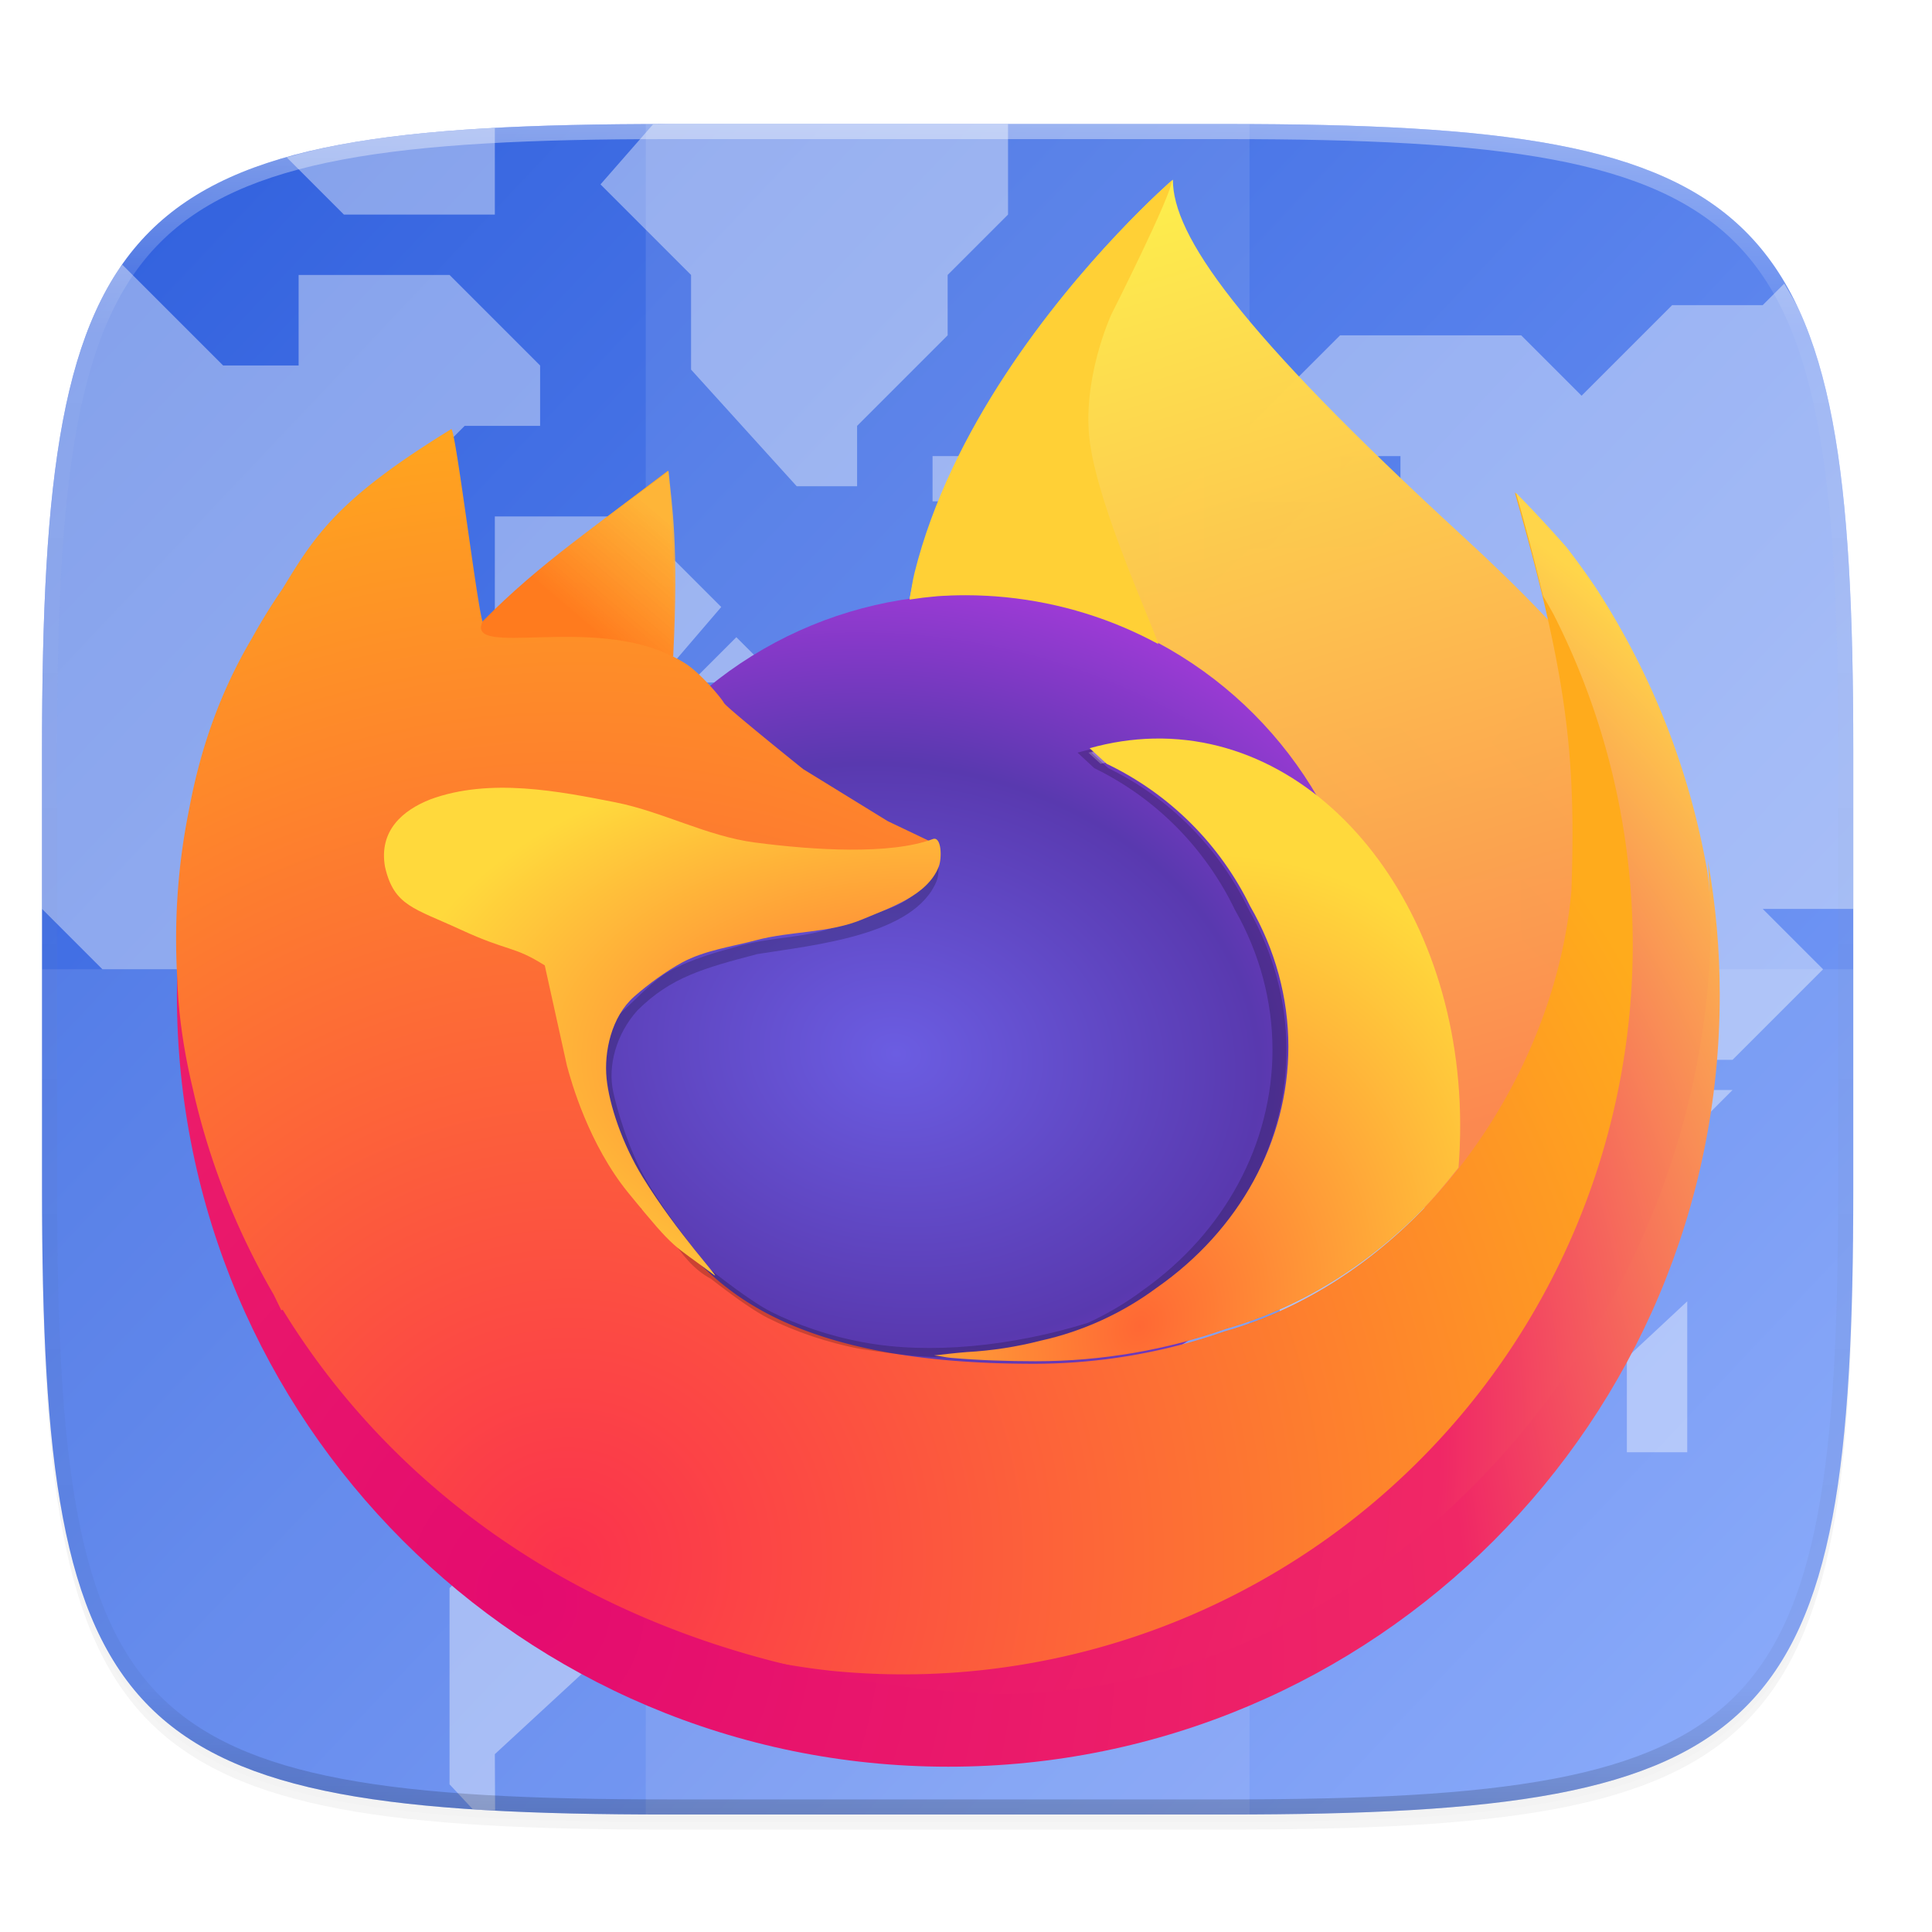 <?xml version="1.0" encoding="UTF-8" standalone="no"?>
<!-- Created with Inkscape (http://www.inkscape.org/) -->

<svg
   xmlns:dc="http://purl.org/dc/elements/1.1/"
   xmlns:cc="http://creativecommons.org/ns#"
   xmlns:rdf="http://www.w3.org/1999/02/22-rdf-syntax-ns#"
   xmlns:svg="http://www.w3.org/2000/svg"
   xmlns="http://www.w3.org/2000/svg"
   xmlns:xlink="http://www.w3.org/1999/xlink"
   xmlns:sodipodi="http://sodipodi.sourceforge.net/DTD/sodipodi-0.dtd"
   xmlns:inkscape="http://www.inkscape.org/namespaces/inkscape"
   inkscape:export-ydpi="96"
   inkscape:export-xdpi="96"
   width="256"
   height="256"
   id="svg11300"
   sodipodi:version="0.32"
   inkscape:version="0.92.4 (5da689c313, 2019-01-14)"
   sodipodi:docname="firefox.svg"
   inkscape:output_extension="org.inkscape.output.svg.inkscape"
   version="1.0"
   style="display:inline;enable-background:new"
   inkscape:export-filename="/home/sam/suru-template.png">
  <title
     id="title3004">Suru App Icon Template</title>
  <sodipodi:namedview
     stroke="#ef2929"
     fill="#f57900"
     id="base"
     pagecolor="#ffffff"
     bordercolor="#000000"
     borderopacity="0.255"
     inkscape:pageopacity="0"
     inkscape:pageshadow="2"
     inkscape:zoom="2"
     inkscape:cx="-7"
     inkscape:cy="126.27108"
     inkscape:current-layer="layer1-1"
     showgrid="false"
     inkscape:grid-bbox="true"
     inkscape:document-units="px"
     inkscape:showpageshadow="false"
     inkscape:window-width="1920"
     inkscape:window-height="1016"
     inkscape:window-x="0"
     inkscape:window-y="27"
     width="400px"
     height="300px"
     inkscape:snap-nodes="true"
     inkscape:snap-bbox="true"
     gridtolerance="10000"
     inkscape:object-nodes="true"
     inkscape:snap-grids="true"
     showguides="true"
     inkscape:guide-bbox="true"
     inkscape:window-maximized="1"
     inkscape:bbox-paths="true"
     inkscape:snap-bbox-midpoints="true"
     inkscape:snap-global="true"
     inkscape:object-paths="true"
     inkscape:snap-intersection-paths="true"
     inkscape:snap-smooth-nodes="true"
     inkscape:pagecheckerboard="false"
     showborder="true"
     inkscape:document-rotation="0">
    <inkscape:grid
       spacingy="1"
       spacingx="1"
       id="grid5883"
       type="xygrid"
       enabled="true"
       visible="true"
       empspacing="4"
       snapvisiblegridlinesonly="true"
       originx="0"
       originy="0" />
    <inkscape:grid
       type="xygrid"
       id="grid11592"
       empspacing="2"
       visible="true"
       enabled="false"
       spacingx="0.5"
       spacingy="0.5"
       color="#ff0000"
       opacity="0.125"
       empcolor="#ff0000"
       empopacity="0.251"
       snapvisiblegridlinesonly="true"
       originx="0"
       originy="0" />
  </sodipodi:namedview>
  <defs
     id="defs3">
    <linearGradient
       inkscape:collect="always"
       id="linearGradient1187">
      <stop
         style="stop-color:#2f5fdd;stop-opacity:1"
         offset="0"
         id="stop1183" />
      <stop
         style="stop-color:#80a3fa;stop-opacity:1"
         offset="1"
         id="stop1185" />
    </linearGradient>
    <clipPath
       clipPathUnits="userSpaceOnUse"
       id="clipPath9430">
      <path
         sodipodi:nodetypes="sssssssss"
         inkscape:connector-curvature="0"
         id="path9432"
         d="m 166.062,-196 h 179.875 C 491.235,-196 512,-175.287 512,-30.125 v 148.25 C 512,263.286 491.235,284 345.938,284 H 166.062 C 20.765,284 0,263.286 0,118.125 V -30.125 C 0,-175.287 20.765,-196 166.062,-196 Z"
         style="color:#000000;display:inline;overflow:visible;visibility:visible;fill:#ffffff;fill-opacity:1;fill-rule:nonzero;stroke:none;stroke-width:1;marker:none;enable-background:new" />
    </clipPath>
    <clipPath
       clipPathUnits="userSpaceOnUse"
       id="clipPath1082">
      <path
         sodipodi:nodetypes="sssssssss"
         inkscape:connector-curvature="0"
         id="path1084"
         d="M 361.938,-212 C 507.235,-212 528,-191.287 528,-46.125 V 70.125 C 528,215.286 507.235,236 361.938,236 H 214.062 C 68.765,236 48,215.286 48,70.125 V -46.125 C 48,-191.287 68.765,-212 214.062,-212 Z"
         style="display:inline;opacity:1;fill:#8c59d9;fill-opacity:1;stroke:none;stroke-width:2;stroke-linecap:round;stroke-linejoin:round;stroke-miterlimit:4;stroke-dasharray:none;stroke-dashoffset:0;stroke-opacity:1;enable-background:new" />
    </clipPath>
    <filter
       inkscape:collect="always"
       style="color-interpolation-filters:sRGB"
       id="filter925"
       x="-0.023"
       width="1.046"
       y="-0.025"
       height="1.05">
      <feGaussianBlur
         inkscape:collect="always"
         stdDeviation="2.32"
         id="feGaussianBlur927" />
    </filter>
    <filter
       inkscape:collect="always"
       style="color-interpolation-filters:sRGB"
       id="filter931"
       x="-0.012"
       width="1.023"
       y="-0.012"
       height="1.025">
      <feGaussianBlur
         inkscape:collect="always"
         stdDeviation="1.16"
         id="feGaussianBlur933" />
    </filter>
    <linearGradient
       inkscape:collect="always"
       xlink:href="#linearGradient1013"
       id="linearGradient1108"
       x1="296"
       y1="-212"
       x2="296"
       y2="236"
       gradientUnits="userSpaceOnUse" />
    <linearGradient
       id="linearGradient1013"
       inkscape:collect="always">
      <stop
         id="stop1005"
         offset="0"
         style="stop-color:#ffffff;stop-opacity:1;" />
      <stop
         style="stop-color:#ffffff;stop-opacity:0.098"
         offset="0.125"
         id="stop1007" />
      <stop
         style="stop-color:#000000;stop-opacity:0.098"
         offset="0.925"
         id="stop1009" />
      <stop
         id="stop1011"
         offset="1"
         style="stop-color:#000000;stop-opacity:0.498" />
    </linearGradient>
    <clipPath
       clipPathUnits="userSpaceOnUse"
       id="clipPath1082-3">
      <path
         sodipodi:nodetypes="sssssssss"
         inkscape:connector-curvature="0"
         id="path1084-6"
         d="M 361.938,-212 C 507.235,-212 528,-191.287 528,-46.125 V 70.125 C 528,215.286 507.235,236 361.938,236 H 214.062 C 68.765,236 48,215.286 48,70.125 V -46.125 C 48,-191.287 68.765,-212 214.062,-212 Z"
         style="display:inline;opacity:1;fill:#8c59d9;fill-opacity:1;stroke:none;stroke-width:2;stroke-linecap:round;stroke-linejoin:round;stroke-miterlimit:4;stroke-dasharray:none;stroke-dashoffset:0;stroke-opacity:1;enable-background:new" />
    </clipPath>
    <radialGradient
       id="radial-gradient-99"
       cx="-14480.522"
       cy="-8329.079"
       fx="-14509.281"
       r="450.875"
       gradientTransform="matrix(0.141,0.006,-0.009,0.207,2167.785,1939.651)"
       gradientUnits="userSpaceOnUse">
      <stop
         offset="0.045"
         stop-color="#ffea00"
         id="stop1351-6" />
      <stop
         offset="0.12"
         stop-color="#ffde00"
         id="stop1353-7" />
      <stop
         offset="0.254"
         stop-color="#ffbf00"
         id="stop1355-9" />
      <stop
         offset="0.429"
         stop-color="#ff8e00"
         id="stop1357-39" />
      <stop
         offset="0.769"
         stop-color="#ff272d"
         id="stop1359-7" />
      <stop
         offset="0.872"
         stop-color="#e0255a"
         id="stop1361-4" />
      <stop
         offset="0.953"
         stop-color="#cc2477"
         id="stop1363-8" />
      <stop
         offset="1"
         stop-color="#c42482"
         id="stop1365-99" />
    </radialGradient>
    <radialGradient
       id="radial-gradient-2-4"
       cx="-7529.669"
       cy="-7921.608"
       r="791.229"
       gradientTransform="matrix(0.226,0,0,0.226,1865.223,1908.267)"
       gradientUnits="userSpaceOnUse">
      <stop
         offset="0"
         stop-color="#00ccda"
         id="stop1368-2" />
      <stop
         offset="0.22"
         stop-color="#0083ff"
         id="stop1370-7" />
      <stop
         offset="0.261"
         stop-color="#007af9"
         id="stop1372-4" />
      <stop
         offset="0.33"
         stop-color="#0060e8"
         id="stop1374-26" />
      <stop
         offset="0.333"
         stop-color="#005fe7"
         id="stop1376-07" />
      <stop
         offset="0.438"
         stop-color="#2639ad"
         id="stop1378-4" />
      <stop
         offset="0.522"
         stop-color="#401e84"
         id="stop1380-7" />
      <stop
         offset="0.566"
         stop-color="#4a1475"
         id="stop1382-7" />
    </radialGradient>
    <linearGradient
       id="linear-gradient-46-3-1-3"
       x1="575.669"
       y1="731.188"
       x2="384.231"
       y2="104.96"
       gradientUnits="userSpaceOnUse">
      <stop
         offset="0"
         stop-color="#000f43"
         stop-opacity="0.4"
         id="stop1385-2-7-9-1" />
      <stop
         offset="0.485"
         stop-color="#001962"
         stop-opacity="0.173"
         id="stop1387-3-6-6-0" />
      <stop
         offset="1"
         stop-color="#002079"
         stop-opacity="0"
         id="stop1389-5-7-6-3" />
    </linearGradient>
    <radialGradient
       id="radial-gradient-3-5"
       cx="-8260.94"
       cy="-6516.556"
       r="266.886"
       gradientTransform="matrix(0.225,0.023,-0.023,0.225,1934.323,1852.539)"
       gradientUnits="userSpaceOnUse">
      <stop
         offset="0.003"
         stop-color="#ffea00"
         id="stop1392-2" />
      <stop
         offset="0.497"
         stop-color="#ff272d"
         id="stop1394-14" />
      <stop
         offset="1"
         stop-color="#c42482"
         id="stop1396-53" />
    </radialGradient>
    <radialGradient
       id="radial-gradient-4-5"
       cx="-8285.087"
       cy="-6772.468"
       r="445.678"
       gradientTransform="matrix(0.225,0.023,-0.023,0.225,1934.323,1852.539)"
       gradientUnits="userSpaceOnUse">
      <stop
         offset="0.003"
         stop-color="#ffe900"
         id="stop1399-9" />
      <stop
         offset="0.157"
         stop-color="#ffaf0e"
         id="stop1401-01" />
      <stop
         offset="0.316"
         stop-color="#ff7a1b"
         id="stop1403-8" />
      <stop
         offset="0.472"
         stop-color="#ff4e26"
         id="stop1405-9" />
      <stop
         offset="0.621"
         stop-color="#ff2c2e"
         id="stop1407-5" />
      <stop
         offset="0.762"
         stop-color="#ff1434"
         id="stop1409-7" />
      <stop
         offset="0.892"
         stop-color="#ff0538"
         id="stop1411-2" />
      <stop
         offset="1"
         stop-color="#ff0039"
         id="stop1413-2" />
    </radialGradient>
    <radialGradient
       id="radial-gradient-5-64"
       cx="-8222.051"
       cy="-6359.332"
       r="408.958"
       gradientTransform="matrix(0.225,0.023,-0.023,0.225,1934.323,1852.539)"
       gradientUnits="userSpaceOnUse">
      <stop
         offset="0.003"
         stop-color="#ff272d"
         id="stop1416-2" />
      <stop
         offset="0.497"
         stop-color="#c42482"
         id="stop1418-62" />
      <stop
         offset="0.986"
         stop-color="#620700"
         id="stop1420-51" />
    </radialGradient>
    <radialGradient
       id="radial-gradient-6-7"
       cx="750.189"
       cy="396.041"
       fx="778.167"
       fy="382.212"
       r="782.18"
       gradientUnits="userSpaceOnUse"
       gradientTransform="matrix(0.185,0,0,0.185,33.539,80.803)">
      <stop
         offset="0.156"
         stop-color="#ffea00"
         id="stop1423-7" />
      <stop
         offset="0.231"
         stop-color="#ffde00"
         id="stop1425-4" />
      <stop
         offset="0.365"
         stop-color="#ffbf00"
         id="stop1427-0" />
      <stop
         offset="0.541"
         stop-color="#ff8e00"
         id="stop1429-3" />
      <stop
         offset="0.763"
         stop-color="#ff272d"
         id="stop1431-5" />
      <stop
         offset="0.796"
         stop-color="#f92433"
         id="stop1433-0" />
      <stop
         offset="0.841"
         stop-color="#e91c45"
         id="stop1435-1" />
      <stop
         offset="0.893"
         stop-color="#cf0e62"
         id="stop1437-6" />
      <stop
         offset="0.935"
         stop-color="#b5007f"
         id="stop1439-02" />
    </radialGradient>
    <radialGradient
       id="radial-gradient-7-8"
       cx="691.339"
       cy="3.289"
       r="923.615"
       gradientUnits="userSpaceOnUse"
       gradientTransform="matrix(0.185,0,0,0.185,33.539,80.803)">
      <stop
         offset="0.279"
         stop-color="#ffea00"
         id="stop1442-4" />
      <stop
         offset="0.402"
         stop-color="#fd0"
         id="stop1444-0" />
      <stop
         offset="0.63"
         stop-color="#ffba00"
         id="stop1446-1" />
      <stop
         offset="0.856"
         stop-color="#ff9100"
         id="stop1448-6" />
      <stop
         offset="0.933"
         stop-color="#ff6711"
         id="stop1450-2" />
      <stop
         offset="0.994"
         stop-color="#ff4a1d"
         id="stop1452-9" />
    </radialGradient>
    <linearGradient
       id="linear-gradient-2-1-2-3-9"
       x1="-8944.65"
       y1="-6677.742"
       x2="-8660.289"
       y2="-6750.226"
       gradientTransform="matrix(1.219,0.123,-0.123,1.219,10296.265,9597.23)"
       gradientUnits="userSpaceOnUse">
      <stop
         offset="0"
         stop-color="#c42482"
         stop-opacity="0.5"
         id="stop1455-0-6-5-8" />
      <stop
         offset="0.474"
         stop-color="#ff272d"
         stop-opacity="0.5"
         id="stop1457-2-4-6-3" />
      <stop
         offset="0.486"
         stop-color="#ff2c2c"
         stop-opacity="0.513"
         id="stop1459-0-4-8-7" />
      <stop
         offset="0.675"
         stop-color="#ff7a1a"
         stop-opacity="0.72"
         id="stop1461-9-7-1-1" />
      <stop
         offset="0.829"
         stop-color="#ffb20d"
         stop-opacity="0.871"
         id="stop1463-2-7-8-0" />
      <stop
         offset="0.942"
         stop-color="#ffd605"
         stop-opacity="0.964"
         id="stop1465-5-2-0-2" />
      <stop
         offset="1"
         stop-color="#ffe302"
         id="stop1467-0-8-8-8" />
    </linearGradient>
    <linearGradient
       id="linear-gradient-3-6-8-0-4"
       x1="245.347"
       y1="-1082.012"
       x2="190.775"
       y2="-1221.859"
       gradientTransform="matrix(0.995,0.1,-0.1,0.995,-173.696,1313.941)"
       gradientUnits="userSpaceOnUse">
      <stop
         offset="0"
         stop-color="#891551"
         stop-opacity="0.6"
         id="stop1470-1-1-3-8" />
      <stop
         offset="1"
         stop-color="#c42482"
         stop-opacity="0"
         id="stop1472-5-6-6-3" />
    </linearGradient>
    <linearGradient
       id="linear-gradient-4-4-2-3-8"
       x1="22.04"
       y1="718.827"
       x2="116.148"
       y2="825.714"
       gradientTransform="matrix(0.995,0.1,-0.1,0.995,305.439,-246.471)"
       gradientUnits="userSpaceOnUse">
      <stop
         offset="0.005"
         stop-color="#891551"
         stop-opacity="0.5"
         id="stop1475-8-9-0-5" />
      <stop
         offset="0.484"
         stop-color="#ff272d"
         stop-opacity="0.5"
         id="stop1477-5-6-0-2" />
      <stop
         offset="1"
         stop-color="#ff272d"
         stop-opacity="0"
         id="stop1479-7-5-3-4" />
    </linearGradient>
    <linearGradient
       id="linear-gradient-5-2-2-9-3"
       x1="200.104"
       y1="904.616"
       x2="200.171"
       y2="829.835"
       gradientTransform="matrix(0.995,0.1,-0.1,0.995,305.439,-246.471)"
       gradientUnits="userSpaceOnUse">
      <stop
         offset="0"
         stop-color="#c42482"
         id="stop1482-4-7-7-0" />
      <stop
         offset="0.083"
         stop-color="#c42482"
         stop-opacity="0.81"
         id="stop1484-3-8-6-5" />
      <stop
         offset="0.206"
         stop-color="#c42482"
         stop-opacity="0.565"
         id="stop1486-0-3-3-6" />
      <stop
         offset="0.328"
         stop-color="#c42482"
         stop-opacity="0.362"
         id="stop1488-4-0-5-0" />
      <stop
         offset="0.447"
         stop-color="#c42482"
         stop-opacity="0.204"
         id="stop1490-3-0-7-0" />
      <stop
         offset="0.562"
         stop-color="#c42482"
         stop-opacity="0.091"
         id="stop1492-5-1-6-8" />
      <stop
         offset="0.673"
         stop-color="#c42482"
         stop-opacity="0.023"
         id="stop1494-1-6-3-3" />
      <stop
         offset="0.773"
         stop-color="#c42482"
         stop-opacity="0"
         id="stop1496-5-6-4-7" />
    </linearGradient>
    <linearGradient
       id="linear-gradient-6-1-5-1-9"
       x1="655.531"
       y1="38.12"
       x2="961.187"
       y2="721.615"
       gradientUnits="userSpaceOnUse">
      <stop
         offset="0"
         stop-color="#fff14f"
         id="stop1499-2-9-8-0" />
      <stop
         offset="0.268"
         stop-color="#ffee4c"
         id="stop1501-7-6-4-2" />
      <stop
         offset="0.452"
         stop-color="#ffe643"
         id="stop1503-8-6-6-4" />
      <stop
         offset="0.612"
         stop-color="#ffd834"
         id="stop1505-0-8-8-8" />
      <stop
         offset="0.757"
         stop-color="#ffc41e"
         id="stop1507-7-1-0-6" />
      <stop
         offset="0.892"
         stop-color="#ffab02"
         id="stop1509-4-3-4-1" />
      <stop
         offset="0.902"
         stop-color="#ffa900"
         id="stop1511-1-3-8-6" />
      <stop
         offset="0.949"
         stop-color="#ffa000"
         id="stop1513-1-4-9-3" />
      <stop
         offset="1"
         stop-color="#ff9100"
         id="stop1515-6-1-4-9" />
    </linearGradient>
    <linearGradient
       id="linear-gradient-7-3-4-7-5"
       x1="715.885"
       y1="431.21"
       x2="571.098"
       y2="819.96"
       gradientUnits="userSpaceOnUse">
      <stop
         offset="0"
         stop-color="#ff8e00"
         id="stop1518-1-7-2-0" />
      <stop
         offset="0.04"
         stop-color="#ff8e00"
         stop-opacity="0.858"
         id="stop1520-6-7-6-7" />
      <stop
         offset="0.084"
         stop-color="#ff8e00"
         stop-opacity="0.729"
         id="stop1522-8-2-6-5" />
      <stop
         offset="0.13"
         stop-color="#ff8e00"
         stop-opacity="0.628"
         id="stop1524-6-5-4-2" />
      <stop
         offset="0.178"
         stop-color="#ff8e00"
         stop-opacity="0.557"
         id="stop1526-1-3-9-6" />
      <stop
         offset="0.227"
         stop-color="#ff8e00"
         stop-opacity="0.514"
         id="stop1528-5-8-3-9" />
      <stop
         offset="0.282"
         stop-color="#ff8e00"
         stop-opacity="0.5"
         id="stop1530-1-9-5-2" />
      <stop
         offset="0.389"
         stop-color="#ff8e00"
         stop-opacity="0.478"
         id="stop1532-2-4-7-0" />
      <stop
         offset="0.524"
         stop-color="#ff8e00"
         stop-opacity="0.416"
         id="stop1534-1-6-8-4" />
      <stop
         offset="0.676"
         stop-color="#ff8e00"
         stop-opacity="0.314"
         id="stop1536-8-7-6-1" />
      <stop
         offset="0.838"
         stop-color="#ff8e00"
         stop-opacity="0.172"
         id="stop1538-5-9-0-0" />
      <stop
         offset="1"
         stop-color="#ff8e00"
         stop-opacity="0"
         id="stop1540-8-6-3-9" />
    </linearGradient>
    <linearGradient
       inkscape:collect="always"
       xlink:href="#linearGradient1187"
       id="linearGradient1189"
       x1="7.213"
       y1="60.432"
       x2="243.414"
       y2="283.881"
       gradientUnits="userSpaceOnUse" />
    <linearGradient
       inkscape:collect="always"
       id="linearGradient1885">
      <stop
         style="stop-color:#fb324d;stop-opacity:1"
         offset="0"
         id="stop1881" />
      <stop
         style="stop-color:#ffab1c;stop-opacity:1"
         offset="1"
         id="stop1883" />
    </linearGradient>
    <linearGradient
       id="linearGradient1858"
       inkscape:collect="always">
      <stop
         id="stop1854"
         offset="0"
         style="stop-color:#ff5236;stop-opacity:1" />
      <stop
         id="stop1856"
         offset="1"
         style="stop-color:#ffab1c;stop-opacity:1" />
    </linearGradient>
    <linearGradient
       id="linearGradient1850"
       inkscape:collect="always">
      <stop
         id="stop1846"
         offset="0"
         style="stop-color:#ff7b1e;stop-opacity:1" />
      <stop
         id="stop1848"
         offset="1"
         style="stop-color:#feb83b;stop-opacity:0.886" />
    </linearGradient>
    <linearGradient
       id="linearGradient1821"
       inkscape:collect="always">
      <stop
         id="stop1817"
         offset="0"
         style="stop-color:#e40b6f;stop-opacity:1" />
      <stop
         style="stop-color:#f02766;stop-opacity:1"
         offset="0.627"
         id="stop1825" />
      <stop
         id="stop1819"
         offset="1"
         style="stop-color:#ffd54a;stop-opacity:1" />
    </linearGradient>
    <radialGradient
       id="radialGradient1745"
       cx="26.617"
       cy="-2.065"
       r="23"
       gradientTransform="matrix(-4.8906e-8,-2.852,3.756,0,674.001,398.263)"
       gradientUnits="userSpaceOnUse">
      <stop
         style="stop-color:#ff6834;stop-opacity:1"
         id="stop1741"
         offset="0" />
      <stop
         id="stop1743"
         offset="1"
         style="stop-color:#ffd93c;stop-opacity:1" />
    </radialGradient>
    <linearGradient
       id="linearGradient1717"
       inkscape:collect="always">
      <stop
         id="stop1711"
         offset="0"
         style="stop-color:#6b5de2;stop-opacity:1" />
      <stop
         style="stop-color:#5939af;stop-opacity:1"
         offset="0.527"
         id="stop1713" />
      <stop
         id="stop1715"
         offset="1"
         style="stop-color:#b83ae5;stop-opacity:1" />
    </linearGradient>
    <linearGradient
       id="linearGradient1110">
      <stop
         style="stop-color:#5f4ab8;stop-opacity:1"
         id="stop1106"
         offset="0" />
      <stop
         offset="0.476"
         id="stop1112"
         style="stop-color:#7471e0;stop-opacity:1" />
      <stop
         style="stop-color:#af51e1;stop-opacity:1"
         id="stop1108"
         offset="1" />
    </linearGradient>
    <linearGradient
       id="linearGradient1806"
       inkscape:collect="always">
      <stop
         id="stop1802"
         offset="0"
         style="stop-color:#e9704a;stop-opacity:1" />
      <stop
         style="stop-color:#f59f3a;stop-opacity:1"
         offset="0.683"
         id="stop1810" />
      <stop
         id="stop1804"
         offset="1"
         style="stop-color:#f2b943;stop-opacity:1" />
    </linearGradient>
    <radialGradient
       gradientUnits="userSpaceOnUse"
       gradientTransform="matrix(-4.8906e-8,-2.852,3.756,0,674.001,398.263)"
       r="23"
       cy="-2.065"
       cx="26.617"
       id="radialGradient1800">
      <stop
         offset="0"
         id="stop1796"
         style="stop-color:#f5ae48;stop-opacity:1" />
      <stop
         style="stop-color:#f8d776;stop-opacity:1"
         offset="1"
         id="stop1798" />
    </radialGradient>
    <radialGradient
       id="radialGradient1716"
       cx="26.617"
       cy="-2.065"
       r="23"
       gradientTransform="matrix(-4.8906e-8,-2.852,3.756,0,674.001,398.263)"
       gradientUnits="userSpaceOnUse">
      <stop
         style="stop-color:#e28847;stop-opacity:1"
         id="stop1712"
         offset="0" />
      <stop
         id="stop1714"
         offset="1"
         style="stop-color:#ea9e42;stop-opacity:1" />
    </radialGradient>
    <linearGradient
       id="linearGradient2891">
      <stop
         offset="0"
         id="stop2887"
         style="stop-color:#4048c1;stop-opacity:1" />
      <stop
         offset="1"
         id="stop2889"
         style="stop-color:#b137e2;stop-opacity:1" />
    </linearGradient>
    <linearGradient
       id="linearGradient2746"
       inkscape:collect="always">
      <stop
         id="stop2742"
         offset="0"
         style="stop-color:#fd3f58;stop-opacity:1" />
      <stop
         style="stop-color:#fd7b4b;stop-opacity:1;"
         offset="0.497"
         id="stop2750" />
      <stop
         id="stop2744"
         offset="1"
         style="stop-color:#fde873;stop-opacity:0.992" />
    </linearGradient>
    <linearGradient
       id="linearGradient2738"
       inkscape:collect="always">
      <stop
         id="stop2734"
         offset="0"
         style="stop-color:#fd744c;stop-opacity:0" />
      <stop
         style="stop-color:#fc8e48;stop-opacity:1;"
         offset="0.341"
         id="stop2752" />
      <stop
         id="stop2736"
         offset="1"
         style="stop-color:#f9a779;stop-opacity:1" />
    </linearGradient>
    <linearGradient
       id="linearGradient2706"
       inkscape:collect="always">
      <stop
         id="stop2702"
         offset="0"
         style="stop-color:#feef75;stop-opacity:1" />
      <stop
         id="stop2704"
         offset="1"
         style="stop-color:#f79a60;stop-opacity:1" />
    </linearGradient>
    <linearGradient
       id="linearGradient2690">
      <stop
         style="stop-color:#5e5be7;stop-opacity:1"
         id="stop2686"
         offset="0" />
      <stop
         style="stop-color:#ae36dc;stop-opacity:1"
         id="stop2688"
         offset="1" />
    </linearGradient>
    <clipPath
       clipPathUnits="userSpaceOnUse"
       id="clipPath1025">
      <path
         id="path2"
         style="fill:#e3dfd5"
         d="M 111.941,84 C 99.36,84.145 90.153,83.714 82.625,87.867 c -3.764,2.077 -6.752,5.575 -8.398,9.961 C 72.58,102.214 72,107.424 72,114 v 42 h 160 v -26 c 0,-6.576 -0.58,-11.786 -2.227,-16.172 -0.205,-0.545 -0.479,-1.04 -0.742,-1.543 -0.1,-0.185 -0.178,-0.381 -0.273,-0.566 -1.727,-3.388 -4.255,-6.145 -7.383,-7.871 C 213.846,99.694 204.64,100.145 192.059,100 H 192 151.668 L 135.453,84 h -23.492 z" />
    </clipPath>
    <clipPath
       clipPathUnits="userSpaceOnUse"
       id="clipPath1082-3-3675">
      <path
         id="path5"
         style="fill:#8c59d9"
         d="M 361.938,-212 C 507.235,-212 528,-191.287 528,-46.125 V 70.125 C 528,215.286 507.235,236 361.938,236 H 214.062 C 68.765,236 48,215.286 48,70.125 V -46.125 C 48,-191.287 68.765,-212 214.062,-212 Z" />
    </clipPath>
    <clipPath
       clipPathUnits="userSpaceOnUse"
       id="clipPath1082-3-5">
      <path
         id="path8"
         style="fill:#8c59d9"
         d="M 361.938,-212 C 507.235,-212 528,-191.287 528,-46.125 V 70.125 C 528,215.286 507.235,236 361.938,236 H 214.062 C 68.765,236 48,215.286 48,70.125 V -46.125 C 48,-191.287 68.765,-212 214.062,-212 Z" />
    </clipPath>
    <clipPath
       clipPathUnits="userSpaceOnUse"
       id="clipPath1082-3-9">
      <path
         id="path11"
         style="fill:#8c59d9"
         d="M 361.938,-212 C 507.235,-212 528,-191.287 528,-46.125 V 70.125 C 528,215.286 507.235,236 361.938,236 H 214.062 C 68.765,236 48,215.286 48,70.125 V -46.125 C 48,-191.287 68.765,-212 214.062,-212 Z" />
    </clipPath>
    <clipPath
       clipPathUnits="userSpaceOnUse"
       id="clipPath1082-3-3">
      <path
         id="path14"
         style="fill:#8c59d9"
         d="M 361.938,-212 C 507.235,-212 528,-191.287 528,-46.125 V 70.125 C 528,215.286 507.235,236 361.938,236 H 214.062 C 68.765,236 48,215.286 48,70.125 V -46.125 C 48,-191.287 68.765,-212 214.062,-212 Z" />
    </clipPath>
    <clipPath
       clipPathUnits="userSpaceOnUse"
       id="clipPath1082-3-53">
      <path
         id="path17"
         style="fill:#8c59d9"
         d="M 361.938,-212 C 507.235,-212 528,-191.287 528,-46.125 V 70.125 C 528,215.286 507.235,236 361.938,236 H 214.062 C 68.765,236 48,215.286 48,70.125 V -46.125 C 48,-191.287 68.765,-212 214.062,-212 Z" />
    </clipPath>
    <clipPath
       clipPathUnits="userSpaceOnUse"
       id="clipPath1082-3-6">
      <path
         id="path20"
         style="fill:#8c59d9"
         d="M 361.938,-212 C 507.235,-212 528,-191.287 528,-46.125 V 70.125 C 528,215.286 507.235,236 361.938,236 H 214.062 C 68.765,236 48,215.286 48,70.125 V -46.125 C 48,-191.287 68.765,-212 214.062,-212 Z" />
    </clipPath>
    <clipPath
       clipPathUnits="userSpaceOnUse"
       id="clipPath1082-3-91">
      <path
         id="path23"
         style="fill:#8c59d9"
         d="M 361.938,-212 C 507.235,-212 528,-191.287 528,-46.125 V 70.125 C 528,215.286 507.235,236 361.938,236 H 214.062 C 68.765,236 48,215.286 48,70.125 V -46.125 C 48,-191.287 68.765,-212 214.062,-212 Z" />
    </clipPath>
    <clipPath
       clipPathUnits="userSpaceOnUse"
       id="clipPath1025-0">
      <path
         id="path26"
         d="M 329.938,32 C 475.235,32 496,52.713 496,197.875 v 116.25 C 496,459.286 475.235,480 329.938,480 H 182.062 C 36.765,480 16,459.286 16,314.125 V 197.875 C 16,52.713 36.765,32 182.062,32 Z"
         style="fill:#8c59d9" />
    </clipPath>
    <clipPath
       clipPathUnits="userSpaceOnUse"
       id="clipPath4277-8">
      <rect
         id="rect29"
         ry="1"
         y="0"
         x="0"
         height="512"
         width="512"
         style="opacity:0.82;fill:#88b637" />
    </clipPath>
    <linearGradient
       id="linearGradient3650-7-9">
      <stop
         offset="0"
         id="stop4366"
         style="stop-color:#5884f4" />
      <stop
         style="stop-color:#80a3fa"
         offset="1"
         id="stop4368" />
    </linearGradient>
    <clipPath
       clipPathUnits="userSpaceOnUse"
       id="clipPath1082-3-36">
      <path
         id="path35"
         style="fill:#8c59d9"
         d="M 361.938,-212 C 507.235,-212 528,-191.287 528,-46.125 V 70.125 C 528,215.286 507.235,236 361.938,236 H 214.062 C 68.765,236 48,215.286 48,70.125 V -46.125 C 48,-191.287 68.765,-212 214.062,-212 Z" />
    </clipPath>
    <clipPath
       clipPathUnits="userSpaceOnUse"
       id="clipPath983">
      <path
         id="path38"
         style="fill:#4d4d4d"
         d="M 115.031,44 C 42.383,44 32,54.357 32,126.938 v 58.125 C 32,257.643 42.383,268 115.031,268 H 152 V 44 Z" />
    </clipPath>
    <clipPath
       clipPathUnits="userSpaceOnUse"
       id="clipPath1082-3-62">
      <path
         id="path41"
         style="fill:#8c59d9"
         d="M 361.938,-212 C 507.235,-212 528,-191.287 528,-46.125 V 70.125 C 528,215.286 507.235,236 361.938,236 H 214.062 C 68.765,236 48,215.286 48,70.125 V -46.125 C 48,-191.287 68.765,-212 214.062,-212 Z" />
    </clipPath>
    <clipPath
       clipPathUnits="userSpaceOnUse"
       id="clipPath949">
      <path
         id="path44"
         style="fill:#eab305"
         d="M 329.938,32 C 475.235,32 496,52.713 496,197.875 v 116.25 C 496,459.286 475.235,480 329.938,480 H 182.062 C 36.765,480 16,459.286 16,314.125 V 197.875 C 16,52.713 36.765,32 182.062,32 Z" />
    </clipPath>
    <clipPath
       clipPathUnits="userSpaceOnUse"
       id="clipPath954">
      <path
         id="path47"
         style="fill:#eab305"
         d="M 329.938,32 C 475.235,32 496,52.713 496,197.875 v 116.25 C 496,459.286 475.235,480 329.938,480 H 182.062 C 36.765,480 16,459.286 16,314.125 V 197.875 C 16,52.713 36.765,32 182.062,32 Z" />
    </clipPath>
    <clipPath
       clipPathUnits="userSpaceOnUse"
       id="clipPath1082-3-8">
      <path
         id="path50"
         style="fill:#8c59d9"
         d="M 361.938,-212 C 507.235,-212 528,-191.287 528,-46.125 V 70.125 C 528,215.286 507.235,236 361.938,236 H 214.062 C 68.765,236 48,215.286 48,70.125 V -46.125 C 48,-191.287 68.765,-212 214.062,-212 Z" />
    </clipPath>
    <clipPath
       clipPathUnits="userSpaceOnUse"
       id="clipPath1082-3-92">
      <path
         id="path53"
         style="fill:#8c59d9"
         d="M 361.938,-212 C 507.235,-212 528,-191.287 528,-46.125 V 70.125 C 528,215.286 507.235,236 361.938,236 H 214.062 C 68.765,236 48,215.286 48,70.125 V -46.125 C 48,-191.287 68.765,-212 214.062,-212 Z" />
    </clipPath>
    <clipPath
       clipPathUnits="userSpaceOnUse"
       id="clipPath1082-35">
      <path
         id="path56"
         style="fill:#8c59d9"
         d="M 361.938,-212 C 507.235,-212 528,-191.287 528,-46.125 V 70.125 C 528,215.286 507.235,236 361.938,236 H 214.062 C 68.765,236 48,215.286 48,70.125 V -46.125 C 48,-191.287 68.765,-212 214.062,-212 Z" />
    </clipPath>
    <clipPath
       clipPathUnits="userSpaceOnUse"
       id="clipPath1082-3-361">
      <path
         id="path59"
         style="fill:#8c59d9"
         d="M 361.938,-212 C 507.235,-212 528,-191.287 528,-46.125 V 70.125 C 528,215.286 507.235,236 361.938,236 H 214.062 C 68.765,236 48,215.286 48,70.125 V -46.125 C 48,-191.287 68.765,-212 214.062,-212 Z" />
    </clipPath>
    <clipPath
       clipPathUnits="userSpaceOnUse"
       id="clipPath1079">
      <circle
         id="circle62"
         transform="scale(-1,1)"
         r="55"
         cy="146"
         cx="213.843"
         style="fill:url(#linearGradient1083)" />
    </clipPath>
    <clipPath
       clipPathUnits="userSpaceOnUse"
       id="clipPath984">
      <circle
         id="circle65"
         transform="scale(-1,1)"
         r="55"
         cy="146"
         cx="213.843"
         style="fill:url(#linearGradient1083)" />
    </clipPath>
    <clipPath
       clipPathUnits="userSpaceOnUse"
       id="clipPath988">
      <circle
         id="circle68"
         transform="scale(-1,1)"
         r="55"
         cy="146"
         cx="213.843"
         style="fill:url(#linearGradient1083)" />
    </clipPath>
    <clipPath
       clipPathUnits="userSpaceOnUse"
       id="clipPath992">
      <circle
         id="circle71"
         transform="scale(-1,1)"
         r="55"
         cy="146"
         cx="213.843"
         style="fill:url(#linearGradient1083)" />
    </clipPath>
    <clipPath
       clipPathUnits="userSpaceOnUse"
       id="clipPath1082-3-31">
      <path
         id="path74"
         style="fill:#8c59d9"
         d="M 361.938,-212 C 507.235,-212 528,-191.287 528,-46.125 V 70.125 C 528,215.286 507.235,236 361.938,236 H 214.062 C 68.765,236 48,215.286 48,70.125 V -46.125 C 48,-191.287 68.765,-212 214.062,-212 Z" />
    </clipPath>
    <clipPath
       clipPathUnits="userSpaceOnUse"
       id="clipPath1205">
      <path
         id="path77"
         style="fill:#f1f0e9"
         d="M 115.031,44 C 42.383,44 32,54.357 32,126.938 v 58.125 c 0,13.772 0.379,25.294 1.482,34.938 H 270.518 C 271.621,210.356 272,198.834 272,185.062 v -58.125 C 272,54.357 261.617,44 188.969,44 Z" />
    </clipPath>
    <clipPath
       clipPathUnits="userSpaceOnUse"
       id="clipPath1082-3-4">
      <path
         id="path80"
         style="fill:#8c59d9"
         d="M 361.938,-212 C 507.235,-212 528,-191.287 528,-46.125 V 70.125 C 528,215.286 507.235,236 361.938,236 H 214.062 C 68.765,236 48,215.286 48,70.125 V -46.125 C 48,-191.287 68.765,-212 214.062,-212 Z" />
    </clipPath>
    <clipPath
       clipPathUnits="userSpaceOnUse"
       id="clipPath1082-3-45">
      <path
         id="path83"
         style="fill:#8c59d9"
         d="M 361.938,-212 C 507.235,-212 528,-191.287 528,-46.125 V 70.125 C 528,215.286 507.235,236 361.938,236 H 214.062 C 68.765,236 48,215.286 48,70.125 V -46.125 C 48,-191.287 68.765,-212 214.062,-212 Z" />
    </clipPath>
    <clipPath
       clipPathUnits="userSpaceOnUse"
       id="clipPath1082-3-61">
      <path
         id="path86"
         style="fill:#8c59d9"
         d="M 361.938,-212 C 507.235,-212 528,-191.287 528,-46.125 V 70.125 C 528,215.286 507.235,236 361.938,236 H 214.062 C 68.765,236 48,215.286 48,70.125 V -46.125 C 48,-191.287 68.765,-212 214.062,-212 Z" />
    </clipPath>
    <clipPath
       clipPathUnits="userSpaceOnUse"
       id="clipPath1064">
      <path
         id="path89"
         d="M 115.031,44 C 42.383,44 32,54.357 32,126.938 v 58.125 c 0,10.166 0.218,19.071 0.768,26.938 3.376,48.301 19.79,56 82.264,56 h 73.938 c 62.473,0 78.887,-7.699 82.264,-56 C 271.782,204.133 272,195.228 272,185.062 v -58.125 C 272,54.357 261.617,44 188.969,44 Z"
         style="fill:#a3dbf0" />
    </clipPath>
    <clipPath
       clipPathUnits="userSpaceOnUse"
       id="clipPath1082-3-32">
      <path
         id="path92"
         style="fill:#8c59d9"
         d="M 361.938,-212 C 507.235,-212 528,-191.287 528,-46.125 V 70.125 C 528,215.286 507.235,236 361.938,236 H 214.062 C 68.765,236 48,215.286 48,70.125 V -46.125 C 48,-191.287 68.765,-212 214.062,-212 Z" />
    </clipPath>
    <clipPath
       clipPathUnits="userSpaceOnUse"
       id="clipPath947">
      <path
         id="path95"
         style="fill:#a4c1f9"
         d="m 191.433,45.067 c 77.492,0 88.567,11.047 88.567,88.467 v 62 C 280,272.953 268.925,284 191.433,284 H 112.567 C 35.075,284 24,272.953 24,195.533 v -62 c 0,-77.42 11.075,-88.467 88.567,-88.467 z" />
    </clipPath>
    <clipPath
       clipPathUnits="userSpaceOnUse"
       id="clipPath1082-3-55">
      <path
         id="path98"
         style="fill:#8c59d9"
         d="M 361.938,-212 C 507.235,-212 528,-191.287 528,-46.125 V 70.125 C 528,215.286 507.235,236 361.938,236 H 214.062 C 68.765,236 48,215.286 48,70.125 V -46.125 C 48,-191.287 68.765,-212 214.062,-212 Z" />
    </clipPath>
    <clipPath
       clipPathUnits="userSpaceOnUse"
       id="clipPath991">
      <path
         id="path101"
         style="fill:#6dc7f1"
         d="M 188.969,44 C 261.617,44 272,54.357 272,126.938 v 58.125 C 272,257.643 261.617,268 188.969,268 h -73.938 C 42.383,268 32,257.643 32,185.062 v -58.125 C 32,54.357 42.383,44 115.031,44 Z" />
    </clipPath>
    <clipPath
       clipPathUnits="userSpaceOnUse"
       id="clipPath978">
      <path
         id="path104"
         style="fill:#6dc7f1"
         d="M 188.969,44 C 261.617,44 272,54.357 272,126.938 v 58.125 C 272,257.643 261.617,268 188.969,268 h -73.938 C 42.383,268 32,257.643 32,185.062 v -58.125 C 32,54.357 42.383,44 115.031,44 Z" />
    </clipPath>
    <clipPath
       clipPathUnits="userSpaceOnUse"
       id="clipPath942">
      <path
         id="path107"
         style="fill:#46a926"
         d="M 188.969,44 C 261.617,44 272,54.357 272,126.938 v 58.125 C 272,257.643 261.617,268 188.969,268 h -73.938 C 42.383,268 32,257.643 32,185.062 v -58.125 C 32,54.357 42.383,44 115.031,44 Z" />
    </clipPath>
    <clipPath
       clipPathUnits="userSpaceOnUse"
       id="clipPath1082-3-7">
      <path
         id="path110"
         style="fill:#8c59d9"
         d="M 361.938,-212 C 507.235,-212 528,-191.287 528,-46.125 V 70.125 C 528,215.286 507.235,236 361.938,236 H 214.062 C 68.765,236 48,215.286 48,70.125 V -46.125 C 48,-191.287 68.765,-212 214.062,-212 Z" />
    </clipPath>
    <radialGradient
       gradientUnits="userSpaceOnUse"
       gradientTransform="matrix(-4.8906e-8,-2.852,3.756,0,674.001,398.263)"
       r="23"
       cy="-2.065"
       cx="26.617"
       id="radialGradient3322">
      <stop
         style="stop-color:#c02966;stop-opacity:1"
         offset="0"
         id="stop2749" />
      <stop
         offset="0.221"
         id="stop4269"
         style="stop-color:#d92169;stop-opacity:1" />
      <stop
         style="stop-color:#fde873;stop-opacity:0.992"
         offset="1"
         id="stop2755" />
    </radialGradient>
    <clipPath
       clipPathUnits="userSpaceOnUse"
       id="clipPath1082-3-69">
      <path
         id="path117"
         style="fill:#8c59d9"
         d="M 361.938,-212 C 507.235,-212 528,-191.287 528,-46.125 V 70.125 C 528,215.286 507.235,236 361.938,236 H 214.062 C 68.765,236 48,215.286 48,70.125 V -46.125 C 48,-191.287 68.765,-212 214.062,-212 Z" />
    </clipPath>
    <clipPath
       clipPathUnits="userSpaceOnUse"
       id="clipPath1082-3-452">
      <path
         id="path120"
         style="fill:#8c59d9"
         d="M 361.938,-212 C 507.235,-212 528,-191.287 528,-46.125 V 70.125 C 528,215.286 507.235,236 361.938,236 H 214.062 C 68.765,236 48,215.286 48,70.125 V -46.125 C 48,-191.287 68.765,-212 214.062,-212 Z" />
    </clipPath>
    <clipPath
       clipPathUnits="userSpaceOnUse"
       id="clipPath1082-3-74">
      <path
         id="path123"
         style="fill:#8c59d9"
         d="M 361.938,-212 C 507.235,-212 528,-191.287 528,-46.125 V 70.125 C 528,215.286 507.235,236 361.938,236 H 214.062 C 68.765,236 48,215.286 48,70.125 V -46.125 C 48,-191.287 68.765,-212 214.062,-212 Z" />
    </clipPath>
    <clipPath
       clipPathUnits="userSpaceOnUse"
       id="clipPath1032">
      <path
         id="path126"
         style="fill:#76c22b"
         d="M 188.969,44 C 261.617,44 272,54.357 272,126.938 v 58.125 C 272,257.643 261.617,268 188.969,268 h -73.938 C 42.383,268 32,257.643 32,185.062 v -58.125 C 32,54.357 42.383,44 115.031,44 Z" />
    </clipPath>
    <clipPath
       clipPathUnits="userSpaceOnUse"
       id="clipPath1082-3-0">
      <path
         id="path129"
         style="fill:#8c59d9"
         d="M 361.938,-212 C 507.235,-212 528,-191.287 528,-46.125 V 70.125 C 528,215.286 507.235,236 361.938,236 H 214.062 C 68.765,236 48,215.286 48,70.125 V -46.125 C 48,-191.287 68.765,-212 214.062,-212 Z" />
    </clipPath>
    <clipPath
       clipPathUnits="userSpaceOnUse"
       id="clipPath1082-3-89">
      <path
         id="path132"
         style="fill:#8c59d9"
         d="M 361.938,-212 C 507.235,-212 528,-191.287 528,-46.125 V 70.125 C 528,215.286 507.235,236 361.938,236 H 214.062 C 68.765,236 48,215.286 48,70.125 V -46.125 C 48,-191.287 68.765,-212 214.062,-212 Z" />
    </clipPath>
    <clipPath
       clipPathUnits="userSpaceOnUse"
       id="clipPath951">
      <path
         id="path135"
         d="M 188.969,44 C 261.617,44 272,54.357 272,126.938 v 58.125 C 272,257.643 261.617,268 188.969,268 h -73.938 C 42.383,268 32,257.643 32,185.062 v -58.125 C 32,54.357 42.383,44 115.031,44 Z"
         style="fill:#8c59d9" />
    </clipPath>
    <clipPath
       clipPathUnits="userSpaceOnUse"
       id="clipPath1082-3-64">
      <path
         id="path138"
         style="fill:#8c59d9"
         d="M 361.938,-212 C 507.235,-212 528,-191.287 528,-46.125 V 70.125 C 528,215.286 507.235,236 361.938,236 H 214.062 C 68.765,236 48,215.286 48,70.125 V -46.125 C 48,-191.287 68.765,-212 214.062,-212 Z" />
    </clipPath>
    <clipPath
       clipPathUnits="userSpaceOnUse"
       id="clipPath1082-3-04">
      <path
         id="path141"
         style="fill:#8c59d9"
         d="M 361.938,-212 C 507.235,-212 528,-191.287 528,-46.125 V 70.125 C 528,215.286 507.235,236 361.938,236 H 214.062 C 68.765,236 48,215.286 48,70.125 V -46.125 C 48,-191.287 68.765,-212 214.062,-212 Z" />
    </clipPath>
    <clipPath
       clipPathUnits="userSpaceOnUse"
       id="clipPath1082-3-1">
      <path
         id="path144"
         style="fill:#8c59d9"
         d="M 361.938,-212 C 507.235,-212 528,-191.287 528,-46.125 V 70.125 C 528,215.286 507.235,236 361.938,236 H 214.062 C 68.765,236 48,215.286 48,70.125 V -46.125 C 48,-191.287 68.765,-212 214.062,-212 Z" />
    </clipPath>
    <clipPath
       clipPathUnits="userSpaceOnUse"
       id="clipPath936">
      <path
         id="path147"
         style="fill:#438ae9"
         d="M 329.938,16 C 475.235,16 496,36.713 496,181.875 v 116.25 C 496,443.286 475.235,464 329.938,464 H 182.062 C 36.765,464 16,443.286 16,298.125 V 181.875 C 16,36.713 36.765,16 182.062,16 Z" />
    </clipPath>
    <clipPath
       clipPathUnits="userSpaceOnUse"
       id="clipPath989">
      <path
         id="path150"
         style="fill:url(#linearGradient993)"
         d="M 115.031,44 C 42.383,44 32,54.357 32,126.938 v 58.125 c 0,72.581 10.383,82.938 83.031,82.938 h 73.938 C 261.617,268 272,257.643 272,185.062 V 126.938 C 272,54.357 261.617,44 188.969,44 Z" />
    </clipPath>
    <clipPath
       clipPathUnits="userSpaceOnUse"
       id="clipPath1082-3-72">
      <path
         id="path153"
         style="fill:#8c59d9"
         d="M 361.938,-212 C 507.235,-212 528,-191.287 528,-46.125 V 70.125 C 528,215.286 507.235,236 361.938,236 H 214.062 C 68.765,236 48,215.286 48,70.125 V -46.125 C 48,-191.287 68.765,-212 214.062,-212 Z" />
    </clipPath>
    <clipPath
       clipPathUnits="userSpaceOnUse"
       id="clipPath1082-3-06">
      <path
         id="path156"
         style="fill:#8c59d9"
         d="M 361.938,-212 C 507.235,-212 528,-191.287 528,-46.125 V 70.125 C 528,215.286 507.235,236 361.938,236 H 214.062 C 68.765,236 48,215.286 48,70.125 V -46.125 C 48,-191.287 68.765,-212 214.062,-212 Z" />
    </clipPath>
    <clipPath
       clipPathUnits="userSpaceOnUse"
       id="clipPath1082-3-59">
      <path
         id="path159"
         style="fill:#8c59d9"
         d="M 361.938,-212 C 507.235,-212 528,-191.287 528,-46.125 V 70.125 C 528,215.286 507.235,236 361.938,236 H 214.062 C 68.765,236 48,215.286 48,70.125 V -46.125 C 48,-191.287 68.765,-212 214.062,-212 Z" />
    </clipPath>
    <clipPath
       clipPathUnits="userSpaceOnUse"
       id="clipPath1221">
      <path
         id="path162"
         style="opacity:0.1;fill:#da1636"
         d="M 188.969,44 C 261.617,44 272,54.357 272,126.938 v 58.125 C 272,257.643 261.617,268 188.969,268 h -73.938 C 42.383,268 32,257.643 32,185.062 v -58.125 C 32,54.357 42.383,44 115.031,44 Z" />
    </clipPath>
    <clipPath
       clipPathUnits="userSpaceOnUse"
       id="clipPath936-0">
      <path
         id="path165"
         style="fill:#438ae9"
         d="M 329.938,16 C 475.235,16 496,36.713 496,181.875 v 116.25 C 496,443.286 475.235,464 329.938,464 H 182.062 C 36.765,464 16,443.286 16,298.125 V 181.875 C 16,36.713 36.765,16 182.062,16 Z" />
    </clipPath>
    <clipPath
       clipPathUnits="userSpaceOnUse"
       id="clipPath1082-3-367">
      <path
         id="path168"
         style="fill:#8c59d9"
         d="M 361.938,-212 C 507.235,-212 528,-191.287 528,-46.125 V 70.125 C 528,215.286 507.235,236 361.938,236 H 214.062 C 68.765,236 48,215.286 48,70.125 V -46.125 C 48,-191.287 68.765,-212 214.062,-212 Z" />
    </clipPath>
    <clipPath
       clipPathUnits="userSpaceOnUse"
       id="clipPath1221-5">
      <path
         id="path171"
         style="opacity:0.1;fill:#da1636"
         d="M 188.969,44 C 261.617,44 272,54.357 272,126.938 v 58.125 C 272,257.643 261.617,268 188.969,268 h -73.938 C 42.383,268 32,257.643 32,185.062 v -58.125 C 32,54.357 42.383,44 115.031,44 Z" />
    </clipPath>
    <clipPath
       clipPathUnits="userSpaceOnUse"
       id="clipPath936-2">
      <path
         id="path174"
         style="fill:#438ae9"
         d="M 329.938,16 C 475.235,16 496,36.713 496,181.875 v 116.25 C 496,443.286 475.235,464 329.938,464 H 182.062 C 36.765,464 16,443.286 16,298.125 V 181.875 C 16,36.713 36.765,16 182.062,16 Z" />
    </clipPath>
    <filter
       y="-.81"
       x="-.81"
       height="2.62"
       width="2.62"
       id="filter1140"
       style="color-interpolation-filters:sRGB">
      <feGaussianBlur
         stdDeviation="2.7"
         id="feGaussianBlur1142" />
    </filter>
    <filter
       y="-.81"
       x="-.81"
       height="2.62"
       width="2.62"
       id="filter1136"
       style="color-interpolation-filters:sRGB">
      <feGaussianBlur
         stdDeviation="2.7"
         id="feGaussianBlur1138" />
    </filter>
    <filter
       y="-.81"
       x="-.81"
       height="2.62"
       width="2.62"
       id="filter1132"
       style="color-interpolation-filters:sRGB">
      <feGaussianBlur
         stdDeviation="2.7"
         id="feGaussianBlur1134" />
    </filter>
    <filter
       y="-.81"
       x="-.81"
       height="2.62"
       width="2.62"
       id="filter1128"
       style="color-interpolation-filters:sRGB">
      <feGaussianBlur
         stdDeviation="2.7"
         id="feGaussianBlur1130" />
    </filter>
    <linearGradient
       xlink:href="#linearGradient4195"
       gradientUnits="userSpaceOnUse"
       gradientTransform="matrix(0.265,0,0,0.265,-6.151,220.601)"
       y2="268"
       y1="44"
       x2="200"
       x1="104"
       id="linearGradient11065" />
    <linearGradient
       id="linearGradient4195">
      <stop
         offset="0"
         id="stop4197"
         style="stop-color:#8c59d9" />
      <stop
         offset="1"
         id="stop4199"
         style="stop-color:#a7a7f1" />
    </linearGradient>
    <filter
       y="-.01"
       x="-.01"
       height="1.024"
       width="1.024"
       id="filter11191"
       style="color-interpolation-filters:sRGB">
      <feGaussianBlur
         stdDeviation="1.12"
         id="feGaussianBlur11193" />
    </filter>
    <filter
       y="-.05"
       x="-.05"
       height="1.096"
       width="1.096"
       id="filter11210"
       style="color-interpolation-filters:sRGB">
      <feGaussianBlur
         stdDeviation="4.48"
         id="feGaussianBlur11212" />
    </filter>
    <radialGradient
       id="radial-gradient-367"
       cx="-14480.522"
       cy="-8329.079"
       fx="-14509.281"
       r="450.875"
       gradientTransform="matrix(0.024,0.001,-0.002,0.036,346.132,584.428)"
       gradientUnits="userSpaceOnUse">
      <stop
         offset="0.045"
         stop-color="#ffea00"
         id="stop993" />
      <stop
         offset="0.12"
         stop-color="#ffde00"
         id="stop995" />
      <stop
         offset="0.254"
         stop-color="#ffbf00"
         id="stop997" />
      <stop
         offset="0.429"
         stop-color="#ff8e00"
         id="stop999" />
      <stop
         offset="0.769"
         stop-color="#ff272d"
         id="stop1001" />
      <stop
         offset="0.872"
         stop-color="#e0255a"
         id="stop1003" />
      <stop
         offset="0.953"
         stop-color="#cc2477"
         id="stop1005-6" />
      <stop
         offset="1"
         stop-color="#c42482"
         id="stop1007-2" />
    </radialGradient>
    <radialGradient
       id="radial-gradient-3-3"
       cx="-8260.94"
       cy="-6516.556"
       r="266.886"
       gradientTransform="matrix(0.039,0.004,-0.004,0.039,311.314,557.106)"
       gradientUnits="userSpaceOnUse">
      <stop
         offset="0.003"
         stop-color="#ffea00"
         id="stop1034" />
      <stop
         offset="0.497"
         stop-color="#ff272d"
         id="stop1036" />
      <stop
         offset="1"
         stop-color="#c42482"
         id="stop1038" />
    </radialGradient>
    <radialGradient
       id="radial-gradient-4-5-9"
       cx="-8285.087"
       cy="-6772.468"
       r="445.678"
       gradientTransform="matrix(0.035,-0.017,0.017,0.035,398.486,361.761)"
       gradientUnits="userSpaceOnUse">
      <stop
         offset="0.003"
         stop-color="#ffe900"
         id="stop1041" />
      <stop
         offset="0.157"
         stop-color="#ffaf0e"
         id="stop1043" />
      <stop
         offset="0.316"
         stop-color="#ff7a1b"
         id="stop1045" />
      <stop
         offset="0.472"
         stop-color="#ff4e26"
         id="stop1047" />
      <stop
         offset="0.621"
         stop-color="#ff2c2e"
         id="stop1049" />
      <stop
         offset="0.762"
         stop-color="#ff1434"
         id="stop1051" />
      <stop
         offset="0.892"
         stop-color="#ff0538"
         id="stop1053" />
      <stop
         offset="1"
         stop-color="#ff0039"
         id="stop1055" />
    </radialGradient>
    <radialGradient
       id="radial-gradient-5-6"
       cx="-8222.051"
       cy="-6359.332"
       r="408.958"
       gradientTransform="matrix(0.039,0.004,-0.004,0.039,311.314,557.106)"
       gradientUnits="userSpaceOnUse">
      <stop
         offset="0.003"
         stop-color="#ff272d"
         id="stop1058" />
      <stop
         offset="0.497"
         stop-color="#c42482"
         id="stop1060" />
      <stop
         offset="0.986"
         stop-color="#620700"
         id="stop1062" />
    </radialGradient>
    <radialGradient
       gradientTransform="matrix(0.032,0,0,0.032,-17.144,250.947)"
       id="radial-gradient-6-2"
       cx="750.189"
       cy="396.041"
       fx="778.167"
       fy="382.212"
       r="782.18"
       gradientUnits="userSpaceOnUse">
      <stop
         offset="0.156"
         stop-color="#ffea00"
         id="stop1065" />
      <stop
         offset="0.231"
         stop-color="#ffde00"
         id="stop1067" />
      <stop
         offset="0.365"
         stop-color="#ffbf00"
         id="stop1069" />
      <stop
         offset="0.541"
         stop-color="#ff8e00"
         id="stop1071" />
      <stop
         offset="0.763"
         stop-color="#ff272d"
         id="stop1073" />
      <stop
         offset="0.796"
         stop-color="#f92433"
         id="stop1075" />
      <stop
         offset="0.841"
         stop-color="#e91c45"
         id="stop1077" />
      <stop
         offset="0.893"
         stop-color="#cf0e62"
         id="stop1079" />
      <stop
         offset="0.935"
         stop-color="#b5007f"
         id="stop1081" />
    </radialGradient>
    <radialGradient
       gradientTransform="matrix(0.147,0,0,0.147,-224.383,81.352)"
       id="radial-gradient-7-9"
       cx="691.339"
       cy="3.289"
       r="923.615"
       gradientUnits="userSpaceOnUse">
      <stop
         offset="0.279"
         stop-color="#ffea00"
         id="stop1084" />
      <stop
         offset="0.402"
         stop-color="#fd0"
         id="stop1086" />
      <stop
         offset="0.63"
         stop-color="#ffba00"
         id="stop1088" />
      <stop
         offset="0.856"
         stop-color="#ff9100"
         id="stop1090" />
      <stop
         offset="0.933"
         stop-color="#ff6711"
         id="stop1092" />
      <stop
         offset="0.994"
         stop-color="#ff4a1d"
         id="stop1094" />
    </radialGradient>
    <linearGradient
       gradientUnits="userSpaceOnUse"
       gradientTransform="matrix(0.039,0.004,-0.004,0.039,311.314,557.106)"
       y2="-6750.226"
       y1="-6677.742"
       x2="-8660.289"
       x1="-8944.65"
       id="linear-gradient-2">
      <stop
         stop-opacity=".5"
         stop-color="#c42482"
         offset="0"
         id="stop106" />
      <stop
         stop-opacity=".5"
         stop-color="#ff272d"
         offset=".474"
         id="stop108" />
      <stop
         stop-opacity=".513"
         stop-color="#ff2c2c"
         offset=".486"
         id="stop110" />
      <stop
         stop-opacity=".72"
         stop-color="#ff7a1a"
         offset=".675"
         id="stop112" />
      <stop
         stop-opacity=".871"
         stop-color="#ffb20d"
         offset=".829"
         id="stop114" />
      <stop
         stop-opacity=".964"
         stop-color="#ffd605"
         offset=".942"
         id="stop116" />
      <stop
         stop-color="#ffe302"
         offset="1"
         id="stop118" />
    </linearGradient>
    <linearGradient
       gradientUnits="userSpaceOnUse"
       gradientTransform="matrix(0.032,0.003,-0.003,0.032,-22.685,292.863)"
       y2="-1221.859"
       y1="-1082.012"
       x2="190.775"
       x1="245.347"
       id="linear-gradient-3">
      <stop
         stop-opacity=".6"
         stop-color="#891551"
         offset="0"
         id="stop121" />
      <stop
         stop-opacity="0"
         stop-color="#c42482"
         offset="1"
         id="stop123" />
    </linearGradient>
    <linearGradient
       gradientUnits="userSpaceOnUse"
       gradientTransform="matrix(0.032,0.003,-0.003,0.032,-7.4,243.085)"
       y2="825.714"
       y1="718.827"
       x2="116.148"
       x1="22.04"
       id="linear-gradient-4">
      <stop
         stop-opacity=".5"
         stop-color="#891551"
         offset=".005"
         id="stop126" />
      <stop
         stop-opacity=".5"
         stop-color="#ff272d"
         offset=".484"
         id="stop128" />
      <stop
         stop-opacity="0"
         stop-color="#ff272d"
         offset="1"
         id="stop130" />
    </linearGradient>
    <linearGradient
       gradientUnits="userSpaceOnUse"
       gradientTransform="matrix(0.032,0.003,-0.003,0.032,-4.243,240.932)"
       y2="829.835"
       y1="904.616"
       x2="200.171"
       x1="200.104"
       id="linear-gradient-5">
      <stop
         stop-color="#c42482"
         offset="0"
         id="stop133" />
      <stop
         stop-opacity=".81"
         stop-color="#c42482"
         offset=".083"
         id="stop135" />
      <stop
         stop-opacity=".565"
         stop-color="#c42482"
         offset=".206"
         id="stop137" />
      <stop
         stop-opacity=".362"
         stop-color="#c42482"
         offset=".328"
         id="stop139" />
      <stop
         stop-opacity=".204"
         stop-color="#c42482"
         offset=".447"
         id="stop141" />
      <stop
         stop-opacity=".091"
         stop-color="#c42482"
         offset=".562"
         id="stop143" />
      <stop
         stop-opacity=".023"
         stop-color="#c42482"
         offset=".673"
         id="stop145" />
      <stop
         stop-opacity="0"
         stop-color="#c42482"
         offset=".773"
         id="stop147" />
    </linearGradient>
    <linearGradient
       gradientTransform="matrix(0.032,0,0,0.032,-17.144,250.947)"
       gradientUnits="userSpaceOnUse"
       y2="819.96"
       y1="431.21"
       x2="571.098"
       x1="715.885"
       id="linear-gradient-7">
      <stop
         stop-color="#ff8e00"
         offset="0"
         id="stop169" />
      <stop
         stop-opacity=".858"
         stop-color="#ff8e00"
         offset=".04"
         id="stop171" />
      <stop
         stop-opacity=".729"
         stop-color="#ff8e00"
         offset=".084"
         id="stop173" />
      <stop
         stop-opacity=".628"
         stop-color="#ff8e00"
         offset=".13"
         id="stop175" />
      <stop
         stop-opacity=".557"
         stop-color="#ff8e00"
         offset=".178"
         id="stop177" />
      <stop
         stop-opacity=".514"
         stop-color="#ff8e00"
         offset=".227"
         id="stop179" />
      <stop
         stop-opacity=".5"
         stop-color="#ff8e00"
         offset=".282"
         id="stop181" />
      <stop
         stop-opacity=".478"
         stop-color="#ff8e00"
         offset=".389"
         id="stop183" />
      <stop
         stop-opacity=".416"
         stop-color="#ff8e00"
         offset=".524"
         id="stop185" />
      <stop
         stop-opacity=".314"
         stop-color="#ff8e00"
         offset=".676"
         id="stop187" />
      <stop
         stop-opacity=".172"
         stop-color="#ff8e00"
         offset=".838"
         id="stop189" />
      <stop
         stop-opacity="0"
         stop-color="#ff8e00"
         offset="1"
         id="stop191" />
    </linearGradient>
    <radialGradient
       r="50.711"
       fy="81.989"
       fx="25.661"
       cy="81.989"
       cx="25.661"
       gradientTransform="matrix(0.295,0.538,-0.293,0.161,53.691,-22.345)"
       gradientUnits="userSpaceOnUse"
       id="radialGradient1095"
       xlink:href="#linearGradient1103"
       inkscape:collect="always" />
    <linearGradient
       inkscape:collect="always"
       id="linearGradient1103">
      <stop
         style="stop-color:#af46d2;stop-opacity:1;"
         offset="0"
         id="stop1097" />
      <stop
         id="stop1099"
         offset="0.873"
         style="stop-color:#755ade;stop-opacity:1;" />
      <stop
         style="stop-color:#6c4998;stop-opacity:1"
         offset="1"
         id="stop1101" />
    </linearGradient>
    <radialGradient
       r="6.997"
       fy="261.476"
       fx="-10.382"
       cy="261.476"
       cx="-10.382"
       gradientTransform="matrix(0.775,-0.299,0.392,1.015,-104.285,-6.62)"
       gradientUnits="userSpaceOnUse"
       id="radialGradient2694"
       xlink:href="#linearGradient2690"
       inkscape:collect="always" />
    <radialGradient
       gradientUnits="userSpaceOnUse"
       gradientTransform="matrix(2.752,1.028,-1.175,3.145,412.09,-201.961)"
       r="49.948"
       fy="143.331"
       fx="-65.551"
       cy="143.331"
       cx="-65.551"
       id="radialGradient2748"
       xlink:href="#linearGradient2746"
       inkscape:collect="always" />
    <radialGradient
       r="49.948"
       fy="143.331"
       fx="-65.551"
       cy="143.331"
       cx="-65.551"
       gradientTransform="matrix(0.798,0.047,-0.059,1.001,-34.027,-88.831)"
       gradientUnits="userSpaceOnUse"
       id="radialGradient2762"
       xlink:href="#linearGradient2746"
       inkscape:collect="always" />
    <linearGradient
       gradientTransform="matrix(3.78,0,0,3.78,0,-866.562)"
       y2="257.76"
       x2="-10.303"
       y1="254.418"
       x1="-21.724"
       gradientUnits="userSpaceOnUse"
       id="linearGradient2822"
       xlink:href="#linearGradient2738"
       inkscape:collect="always" />
    <linearGradient
       y2="260.022"
       x2="0.009"
       y1="246.884"
       x1="-6.534"
       gradientTransform="matrix(8.199,0,0,8.199,-93.659,-1993.227)"
       gradientUnits="userSpaceOnUse"
       id="linearGradient2919"
       xlink:href="#linearGradient2706"
       inkscape:collect="always" />
    <radialGradient
       r="6.997"
       fy="261.476"
       fx="-10.382"
       cy="261.476"
       cx="-10.382"
       gradientTransform="matrix(1.563,-1.722,1.329,1.206,-378.684,-64.205)"
       gradientUnits="userSpaceOnUse"
       id="radialGradient2921"
       xlink:href="#linearGradient2891"
       inkscape:collect="always" />
    <radialGradient
       r="49.948"
       fy="143.331"
       fx="-65.551"
       cy="143.331"
       cx="-65.551"
       gradientTransform="matrix(2.752,1.028,-1.175,3.145,412.09,-201.961)"
       gradientUnits="userSpaceOnUse"
       id="radialGradient1775"
       xlink:href="#linearGradient2746"
       inkscape:collect="always" />
    <radialGradient
       gradientUnits="userSpaceOnUse"
       gradientTransform="matrix(0.612,1.704,-1.524,0.547,406.551,94.447)"
       r="14.18"
       fy="266.981"
       fx="10.066"
       cy="266.981"
       cx="10.066"
       id="radialGradient1808"
       xlink:href="#linearGradient1806"
       inkscape:collect="always" />
    <radialGradient
       gradientUnits="userSpaceOnUse"
       gradientTransform="matrix(-4.8906e-8,-2.852,3.756,0,674.001,398.263)"
       r="23"
       cy="-2.065"
       cx="26.617"
       id="radialGradient1800-6">
      <stop
         offset="0"
         id="stop1796-7"
         style="stop-color:#ffee4b;stop-opacity:1" />
      <stop
         style="stop-color:#fc884e;stop-opacity:1"
         offset="1"
         id="stop1798-5" />
    </radialGradient>
    <radialGradient
       gradientTransform="matrix(1.326,0.196,-0.154,1.046,25.925,-12.504)"
       gradientUnits="userSpaceOnUse"
       r="15.567"
       fy="266.353"
       fx="30.867"
       cy="266.353"
       cx="30.867"
       id="radialGradient1707"
       xlink:href="#linearGradient1717"
       inkscape:collect="always" />
    <linearGradient
       gradientTransform="matrix(0.783,0,0,0.783,1.539,63.561)"
       gradientUnits="userSpaceOnUse"
       y2="269.402"
       x2="52.605"
       y1="233.286"
       x1="41.629"
       id="linearGradient1725"
       xlink:href="#radialGradient1800-6"
       inkscape:collect="always" />
    <radialGradient
       gradientUnits="userSpaceOnUse"
       gradientTransform="matrix(1,0,0,0.593,0,108.527)"
       r="20.61"
       fy="266.517"
       fx="32.001"
       cy="266.517"
       cx="32.001"
       id="radialGradient1739"
       xlink:href="#radialGradient1745"
       inkscape:collect="always" />
    <radialGradient
       r="20.61"
       fy="266.517"
       fx="32.001"
       cy="266.517"
       cx="32.001"
       gradientTransform="matrix(1,0,0,0.593,0,108.527)"
       gradientUnits="userSpaceOnUse"
       id="radialGradient1751"
       xlink:href="#radialGradient1745"
       inkscape:collect="always" />
    <radialGradient
       gradientUnits="userSpaceOnUse"
       gradientTransform="matrix(0.787,-1.482,1.188,0.631,-160.772,302.443)"
       r="42.429"
       fy="162.721"
       fx="152.167"
       cy="162.721"
       cx="152.167"
       id="radialGradient1749-3"
       xlink:href="#radialGradient1745-6"
       inkscape:collect="always" />
    <radialGradient
       id="radialGradient1745-6"
       cx="26.617"
       cy="-2.065"
       r="23"
       gradientTransform="matrix(-4.8906e-8,-2.852,3.756,0,674.001,398.263)"
       gradientUnits="userSpaceOnUse">
      <stop
         style="stop-color:#ff6834;stop-opacity:1"
         id="stop1741-7"
         offset="0" />
      <stop
         id="stop1743-5"
         offset="1"
         style="stop-color:#ffd93c;stop-opacity:1" />
    </radialGradient>
    <radialGradient
       gradientUnits="userSpaceOnUse"
       gradientTransform="matrix(1.815,-0.626,0.704,2.041,-54.66,-142.686)"
       r="29.632"
       fy="113.105"
       fx="-31.102"
       cy="113.105"
       cx="-31.102"
       id="radialGradient1823"
       xlink:href="#linearGradient1821"
       inkscape:collect="always" />
    <linearGradient
       gradientUnits="userSpaceOnUse"
       y2="65.835"
       x2="-26.557"
       y1="69.704"
       x1="-29.856"
       id="linearGradient1852"
       xlink:href="#linearGradient1850"
       inkscape:collect="always" />
    <radialGradient
       gradientUnits="userSpaceOnUse"
       gradientTransform="matrix(1.58,0.371,-0.119,0.508,-10.068,66.652)"
       r="108.351"
       fy="175.051"
       fx="47.876"
       cy="175.051"
       cx="47.876"
       id="radialGradient1876"
       xlink:href="#linearGradient1858"
       inkscape:collect="always" />
    <radialGradient
       r="108.351"
       fy="223.967"
       fx="68.19"
       cy="223.967"
       cx="68.19"
       gradientTransform="matrix(1.489,-0.663,0.653,1.467,-178.237,-69.952)"
       gradientUnits="userSpaceOnUse"
       id="radialGradient1879"
       xlink:href="#linearGradient1885"
       inkscape:collect="always" />
    <radialGradient
       r="108.351"
       fy="223.967"
       fx="68.19"
       cy="223.967"
       cx="68.19"
       gradientTransform="matrix(0.395,-0.176,0.173,0.389,-95.68,31.157)"
       gradientUnits="userSpaceOnUse"
       id="radialGradient1927"
       xlink:href="#linearGradient1821"
       inkscape:collect="always" />
    <radialGradient
       r="108.351"
       fy="223.967"
       fx="68.19"
       cy="223.967"
       cx="68.19"
       gradientTransform="matrix(0.454,-0.234,0.195,0.378,-104.622,37.491)"
       gradientUnits="userSpaceOnUse"
       id="radialGradient1963"
       xlink:href="#linearGradient1821"
       inkscape:collect="always" />
    <radialGradient
       r="42.429"
       fy="162.721"
       fx="152.167"
       cy="162.721"
       cx="152.167"
       gradientTransform="matrix(0.787,-1.482,1.188,0.631,-160.772,302.443)"
       gradientUnits="userSpaceOnUse"
       id="radialGradient1965"
       xlink:href="#radialGradient1745-6"
       inkscape:collect="always" />
  </defs>
  <g
     style="display:inline"
     inkscape:groupmode="layer"
     inkscape:label="Icon"
     id="layer1"
     transform="translate(0,-44)">
    <g
       inkscape:groupmode="layer"
       id="layer9"
       inkscape:label="Hires"
       style="display:inline">
      <g
         inkscape:groupmode="layer"
         id="layer6"
         inkscape:label="Drop Shadow"
         style="display:inline">
        <path
           sodipodi:nodetypes="sssssssss"
           inkscape:connector-curvature="0"
           id="path923"
           d="m 162.537,62.432 c 72.649,0 83.031,10.357 83.031,82.937 v 58.125 c 0,72.581 -10.383,82.938 -83.031,82.938 h -73.938 c -72.649,0 -83.031,-10.357 -83.031,-82.938 v -58.125 c 0,-72.581 10.383,-82.937 83.031,-82.937 z"
           style="display:inline;opacity:0.2;fill:#000000;fill-opacity:1;stroke:none;stroke-width:2;stroke-linecap:round;stroke-linejoin:round;stroke-miterlimit:4;stroke-dasharray:none;stroke-dashoffset:0;stroke-opacity:1;filter:url(#filter925);enable-background:new" />
        <path
           style="display:inline;opacity:0.1;fill:#000000;fill-opacity:1;stroke:none;stroke-width:2;stroke-linecap:round;stroke-linejoin:round;stroke-miterlimit:4;stroke-dasharray:none;stroke-dashoffset:0;stroke-opacity:1;filter:url(#filter931);enable-background:new"
           d="m 162.537,61.432 c 72.649,0 83.031,10.357 83.031,82.937 v 58.125 c 0,72.581 -10.383,82.938 -83.031,82.938 h -73.938 c -72.649,0 -83.031,-10.357 -83.031,-82.938 v -58.125 c 0,-72.581 10.383,-82.937 83.031,-82.937 z"
           id="path929"
           inkscape:connector-curvature="0"
           sodipodi:nodetypes="sssssssss" />
      </g>
      <g
         inkscape:groupmode="layer"
         id="layer10"
         inkscape:label="Background"
         style="display:inline">
        <path
           style="display:inline;opacity:1;fill:url(#linearGradient1189);fill-opacity:1;stroke:none;stroke-width:2;stroke-linecap:round;stroke-linejoin:round;stroke-miterlimit:4;stroke-dasharray:none;stroke-dashoffset:0;stroke-opacity:1;enable-background:new"
           d="m 162.537,60.432 c 72.649,0 83.031,10.357 83.031,82.937 v 58.125 c 0,72.581 -10.383,82.938 -83.031,82.938 h -73.938 c -72.649,0 -83.031,-10.357 -83.031,-82.938 v -58.125 c 0,-72.581 10.383,-82.937 83.031,-82.937 z"
           id="rect877"
           inkscape:connector-curvature="0"
           sodipodi:nodetypes="sssssssss" />
      </g>
      <g
         inkscape:groupmode="layer"
         id="layer13"
         inkscape:label="Pictogram"
         style="display:inline">
        <rect
           y="60.432"
           x="85.568"
           height="224"
           width="80"
           id="rect4277"
           style="color:#000000;display:inline;overflow:visible;visibility:visible;opacity:0.1;fill:#ffffff;fill-opacity:1;fill-rule:nonzero;stroke:none;stroke-width:2;stroke-linecap:butt;stroke-linejoin:miter;stroke-miterlimit:4;stroke-dasharray:none;stroke-dashoffset:0;stroke-opacity:1;marker:none;enable-background:accumulate"
           inkscape:label="Folder Effect Center" />
        <path
           style="display:inline;opacity:0.1;fill:#ffffff;fill-opacity:1;stroke:none;stroke-width:2;stroke-linecap:round;stroke-linejoin:round;stroke-miterlimit:4;stroke-dasharray:none;stroke-dashoffset:0;stroke-opacity:1;enable-background:new"
           d="m 5.568,172.432 v 29.062 c 0,72.581 10.383,82.938 83.031,82.938 h 73.937 c 72.649,0 83.031,-10.357 83.031,-82.938 v -29.062 z"
           id="path1026"
           inkscape:connector-curvature="0"
           sodipodi:nodetypes="csssscc"
           inkscape:label="Folder Effect Bottom" />
        <path
           inkscape:connector-curvature="0"
           id="path4243"
           d="m 88.6,60.432 c -0.771,0 -1.317,0.048 -2.074,0.051 l -6.957,7.949 12,12 v 12.541 l 14,15.459 h 8 v -8 l 12,-12 v -8 l 8,-8 v -12 z m -23.031,0.555 c -0.419,0.023 -0.981,0.009 -1.395,0.033 -3.618,0.212 -7.02,0.489 -10.215,0.846 -3.195,0.357 -6.185,0.792 -8.982,1.318 -2.499,0.47 -4.79,1.042 -6.99,1.666 l 7.582,7.582 h 20 z m -49.352,18.094 c -0.104,0.149 -0.239,0.263 -0.342,0.414 -1.188,1.754 -2.249,3.663 -3.191,5.738 -0.943,2.075 -1.768,4.318 -2.49,6.74 -0.722,2.422 -1.34,5.024 -1.867,7.818 -0.527,2.794 -0.963,5.781 -1.32,8.973 -0.357,3.192 -0.637,6.588 -0.85,10.203 -0.426,7.229 -0.588,15.33 -0.588,24.402 v 21.062 l 8,8 h 12 l 20,20 v -24 l 12,-12 h 8 l 12,-12 h 12 l -6,-6 12,-14 -12,-12 h -18 v 16 h -8 l -8,-8 v -8 l 12,-12 h 10 v -8 l -12,-12 h -20 v 12 h -10 z m 220.203,2.5 -2.852,2.852 h -12 l -12,12 -8,-8 h -24 l -12,12 v 10 h 12 v -6 h 8 v 8 l -4,4 -16,0.271 -6,5.729 h -8 v 8 l -6,6 v 12 h 12 l 8,-8 h 8 v 4 l 8,8 h 4 v -4 l -8,-8 h 8 l 8,8 h 10 l -6,-6 6,-6 h 6 l 6,6 h -6 l -6,6 5.891,5.893 0.109,6.107 h -8 l 24,24 h 4 l 4,-4 8,-8 -8,-8 h 12 v -21.062 c 0,-9.073 -0.162,-17.173 -0.588,-24.402 -0.213,-3.615 -0.492,-7.011 -0.85,-10.203 -0.357,-3.192 -0.793,-6.178 -1.32,-8.973 -0.527,-2.794 -1.145,-5.396 -1.867,-7.818 -0.722,-2.422 -1.55,-4.665 -2.492,-6.74 -0.6,-1.321 -1.333,-2.463 -2.031,-3.652 z m -34.852,78.852 h -24 l -4,-4 h -24 l -14,14 v 20 l 10,10 h 14 l 6,6 v 6 l 4,4 v 24 l 15.189,16.055 25.08,-25.082 -0.27,-22.973 20,-20 h -8 l -20,-20 z m -78,-56 v 6 h 12 l -6,-6 z m 36,2 -6,6 v 6 h 6 z m -62,22 -6,6 h 6 l 2,2 h 2 l 2,-2 z m -34,42 -6,6 h 12 v -6 z m -6,18 -8,8 v 20 l 16.053,14.068 -0.053,17.932 -6,6 v 26 l 3.061,3.285 c 0.537,0.035 0.998,0.097 1.545,0.129 0.424,0.025 1.001,0.012 1.432,0.035 l -0.037,-7.449 26,-24 v -8 l 12,-12 v -6 l 6,-6 v -16 l -8,-8 h -16 l -8,-8 z m 166,28 -8,7.459 v 12.541 h 8 z"
           style="color:#000000;display:inline;overflow:visible;visibility:visible;opacity:0.4;fill:#ffffff;fill-opacity:1;fill-rule:nonzero;stroke:none;stroke-width:64;stroke-linecap:butt;stroke-linejoin:miter;stroke-miterlimit:4;stroke-dasharray:none;stroke-dashoffset:0;stroke-opacity:1;marker:none;enable-background:accumulate;stop-opacity:1"
           inkscape:label="World" />
        <g
           transform="matrix(3.78,0,0,3.78,-309.1,-852.833)"
           id="layer1-1">
          <g
             id="g2909"
             transform="matrix(0.974,0,0,0.974,-30.281,182.545)"
             style="fill:#fd8a40;fill-opacity:1" />
          <g
             id="g1639"
             transform="matrix(1.167,0,0,1.167,83.028,-43.414)">
            <path
               style="opacity:0.99;fill:url(#linearGradient1725);fill-opacity:1;stroke-width:0.068"
               d="m 34.154,245.905 c 0,0 -10.874,9.401 -7.46,18.554 2.619,7.021 9.107,8.095 14.076,12.523 l 2.73,-0.576 c 0,0 4.796,-11.75 4.421,-12.751 -0.103,-0.275 -0.265,-1.12 -0.442,-2.155 -1.392,-1.773 -2.925,-3.332 -4.602,-4.873 -6.818,-6.264 -8.722,-9.06 -8.722,-10.723 z"
               id="path1202"
               inkscape:connector-curvature="0"
               sodipodi:nodetypes="cscccccc" />
            <circle
               id="circle1069"
               r="12.196"
               cy="270.567"
               cx="27.95"
               style="fill:url(#radialGradient1707);fill-opacity:1;stroke-width:0.412" />
            <g
               id="g1091"
               transform="matrix(0.782,0,0,0.782,39.376,204.33)"
               style="fill:#fd8a40;fill-opacity:1">
              <path
                 sodipodi:nodetypes="cscccscsscc"
                 inkscape:connector-curvature="0"
                 id="path1054"
                 d="m -44.934,84.472 c 0,16.376 13.267,29.652 29.632,29.652 16.365,0 29.632,-13.276 29.632,-29.652 0,-1.724 -0.153,-3.445 -0.454,-5.143 0.039,0.58 0.06,1.161 0.062,1.742 -3e-4,15.076 -12.214,27.297 -27.279,27.297 -15.065,-2.3e-4 -27.278,-12.221 -27.279,-27.297 4e-4,-1.627 1.106,-2.73 1.185,-3.844 0.246,-3.47 3.9,-5.36 5.045,-7.836 0.821,-1.774 0.263,-4.682 0.002,-6.634 -9.088,5.557 -10.426,14.712 -10.546,21.715 z"
                 style="opacity:1;fill:url(#radialGradient1823);fill-opacity:1;stroke:none;stroke-width:0.253;stroke-linecap:round;stroke-linejoin:bevel;stroke-miterlimit:4;stroke-dasharray:none;stroke-dashoffset:0;stroke-opacity:1;enable-background:new" />
              <path
                 style="opacity:1;fill:url(#radialGradient1879);fill-opacity:1;stroke:none;stroke-width:0.881;stroke-linecap:round;stroke-linejoin:bevel;stroke-miterlimit:4;stroke-dasharray:none;stroke-dashoffset:0;stroke-opacity:1;enable-background:new"
                 d="M 52.875,49.203 C 36.508,59.248 33.214,64.462 28.41,72.367 c -1.6,2.32 -3.069,4.703 -4.416,7.141 -4.556,7.693 -7.36,15.747 -8.977,24.113 -0.006,0.029 -0.012,0.057 -0.018,0.086 -0.075,0.391 -0.156,0.781 -0.227,1.174 -1.554,7.848 -2.079,15.922 -1.596,24.018 0.162,5.402 1.031,10.789 2.195,15.68 0.002,0.007 0.004,0.014 0.006,0.021 2.293,10.36 6.236,20.526 11.775,30.062 l 1.104,2.266 0.195,-0.09 c 18.614,30.372 53.727,53.825 103.67,55.525 56.962,6.1e-4 103.134,-54.912 103.133,-111.912 -0.002,-1.809 -0.147,-3.43 -0.227,-5.135 -0.078,-0.689 -0.161,-1.379 -0.252,-2.066 -0.633,-3.638 -1.449,-7.239 -2.445,-10.797 -0.996,-3.557 -2.17,-7.064 -3.52,-10.504 -1.35,-3.441 -2.874,-6.813 -4.564,-10.104 -1.69,-3.29 -3.544,-6.493 -5.557,-9.6 -1.368,-2.035 -2.802,-4.022 -4.303,-5.963 -2.266,-2.579 -4.683,-5.196 -7.344,-7.916 7.603,26.519 8.884,38.155 8.213,57.674 -2.352,27.191 -22.061,55.895 -50.309,63.939 -8.554,3.015 -17.933,4.695 -27.633,4.695 -16.448,0 -32.535,-2.297 -43.541,-10.33 -1.768,-1.291 -3.415,-2.709 -4.947,-4.236 A 49.557,44.317 0 0 1 75.121,143.812 c -0.899,-4.246 -1.359,-8.595 -1.359,-12.912 0,-2.384 0.197,-4.729 0.555,-7.031 3.487,-1.914 13.738,-7.45 15.576,-7.318 2.201,0.157 33.174,-5.502 33.174,-5.502 v -1.73 l -6.918,-3.301 -12.264,-7.547 c 0,0 -11.162,-8.963 -11.477,-9.592 C 92.094,88.25 89.105,84.662 86.904,83.219 86.266,82.814 85.602,82.45 84.928,82.104 85.276,70.729 85.066,62.468 84.314,55.217 71.522,64.854 68.204,67.269 57.537,77.227 56.974,77.752 53.49,48.734 52.877,49.203 c -4.4e-4,3.02e-4 -0.002,-3.02e-4 -0.002,0 z"
                 id="circle1061"
                 transform="matrix(0.265,0,0,0.265,-48.41,49.708)"
                 inkscape:connector-curvature="0" />
              <path
                 style="opacity:0.3;fill:#ffffff;fill-opacity:1;stroke:none;stroke-width:1.32;stroke-linecap:round;stroke-linejoin:bevel;stroke-miterlimit:4;stroke-dasharray:none;stroke-dashoffset:0;stroke-opacity:1;enable-background:new"
                 d="m 156.113,91.441 c -0.439,-0.007 -0.878,-0.004 -1.32,0.006 -2.927,0.068 -5.924,0.51 -8.953,1.359 0,0 0.967,0.884 1.723,1.574 2.442,-0.564 4.859,-0.879 7.23,-0.934 23.613,-0.546 42.976,23.241 43.396,53.645 0.416,-30.779 -18.554,-55.29 -42.076,-55.65 z"
                 transform="matrix(0.272,0,0,0.272,-49.589,49.929)"
                 id="path3021"
                 inkscape:connector-curvature="0"
                 sodipodi:nodetypes="scccccs" />
              <path
                 style="fill:url(#linearGradient1852);fill-opacity:1;stroke:none;stroke-width:0.272px;stroke-linecap:butt;stroke-linejoin:miter;stroke-opacity:1"
                 d="m -33.188,70.127 c 2.2,-2.243 4.58,-3.828 7.139,-5.775 0.129,1.347 0.395,2.797 0.179,7.139 -3.101,-1.617 -8.011,0.072 -7.317,-1.364 z"
                 id="path1692"
                 inkscape:connector-curvature="0"
                 sodipodi:nodetypes="cccc" />
              <path
                 style="opacity:0.2;fill:#000000;fill-opacity:1;stroke:none;stroke-width:0.355;stroke-linecap:round;stroke-linejoin:bevel;stroke-miterlimit:4;stroke-dasharray:none;stroke-dashoffset:0;stroke-opacity:1;enable-background:new"
                 d="m -7.596,74.802 c -0.117,-0.002 -0.234,-0.001 -0.352,0.002 -0.781,0.018 -1.581,0.138 -2.39,0.368 0,0 0.447,0.418 0.642,0.596 2.4,1.167 4.279,3.107 5.404,5.444 0.946,1.661 1.441,3.503 1.442,5.373 -0.002,3.606 -1.834,7.011 -4.967,9.228 -0.659,0.495 -1.373,0.919 -2.129,1.264 -2.907,0.9 -6.069,1.221 -8.628,0.743 -1.304,-0.237 -2.547,-0.676 -3.525,-1.164 -0.475,-0.237 -1.207,-0.756 -1.811,-1.214 -0.205,-0.155 -0.359,-0.278 -0.521,-0.406 -0.529,-0.668 -1.547,-1.904 -2.399,-3.313 -0.78,-1.29 -1.222,-2.964 -1.342,-3.51 -0.223,-1.013 0.117,-2.241 0.931,-3.144 1.284,-1.274 2.538,-1.617 4.604,-2.16 2.172,-0.347 6.047,-0.713 6.887,-2.811 0.124,-0.315 0.109,-1.082 -0.164,-1.074 -0.018,5.42e-4 -0.038,0.004 -0.058,0.012 -0.103,0.039 -0.211,0.074 -0.323,0.107 0.117,0.224 0.106,0.717 0.012,0.955 -0.43,1.098 -2.069,1.219 -3.142,1.678 -1.256,0.537 -2.518,0.443 -3.835,0.8 -0.922,0.25 -1.901,0.521 -2.749,0.986 -0.59,0.324 -1.247,1.042 -1.766,1.507 -0.858,0.769 -1.154,2.131 -0.931,3.144 0.12,0.546 2.42,6.936 1.342,3.51 1.027,1.238 1.64,2.976 2.942,3.659 0.122,0.095 0.215,0.17 0.354,0.275 0.609,0.461 1.339,0.985 1.854,1.242 1.001,0.5 2.263,0.944 3.594,1.187 2.892,0.448 4.364,0.46 6.968,-0.253 0.349,-0.078 0.691,-0.175 1.028,-0.285 1.235,-0.3 2.383,-1.021 3.343,-1.736 3.133,-2.218 4.965,-5.622 4.967,-9.228 -0.001,-1.87 -0.496,-3.712 -1.442,-5.373 -1.125,-2.337 -3.004,-4.277 -5.404,-5.444 -0.195,-0.178 -0.642,-0.596 -0.642,-0.596 0.783,-0.223 1.558,-0.34 2.315,-0.364 -0.036,-9.75e-4 -0.071,-0.005 -0.107,-0.006 z m -24.692,2.267 c -0.054,4.07e-4 -0.109,0.003 -0.163,0.005 1.384,0.035 2.763,0.313 3.958,0.552 1.789,0.358 3.459,1.3 5.272,1.541 1.206,0.161 2.602,0.283 3.89,0.268 -1.132,-0.019 -2.315,-0.129 -3.356,-0.268 -1.813,-0.242 -3.483,-1.183 -5.272,-1.541 -1.301,-0.259 -2.821,-0.568 -4.329,-0.556 z"
                 id="path1885"
                 inkscape:connector-curvature="0"
                 sodipodi:nodetypes="cccccccccsccscccccccccsccccccccccccccccccccscccccc" />
              <path
                 style="fill:#ffd036;fill-opacity:1;stroke:none;stroke-width:1px;stroke-linecap:butt;stroke-linejoin:miter;stroke-opacity:1"
                 d="m 157.35,13.139 c 0,0 -3.279,2.835 -7.939,7.777 -2.33,2.471 -5.007,5.469 -7.791,8.902 -2.784,3.434 -5.677,7.303 -8.441,11.518 -1.382,2.107 -2.731,4.3 -4.02,6.568 -1.288,2.268 -2.516,4.613 -3.65,7.02 -1.135,2.407 -2.177,4.876 -3.1,7.398 -0.922,2.522 -1.724,5.098 -2.375,7.713 -0.316,1.271 -0.472,2.578 -0.713,3.867 1.306,-0.204 2.619,-0.363 3.936,-0.479 1.385,-0.099 2.773,-0.148 4.162,-0.148 1.961,3.57e-4 3.922,0.099 5.873,0.295 1.952,0.196 3.893,0.489 5.816,0.879 1.922,0.39 3.824,0.875 5.697,1.455 1.874,0.58 3.718,1.253 5.525,2.018 1.723,0.732 3.41,1.546 5.055,2.439 -1.252,-3.752 -8.499,-19.459 -9.893,-28.971 -1.354,-9.242 3.07,-18.811 3.07,-18.811 0,0 8.783,-17.39 8.787,-19.441 z"
                 id="path1936"
                 transform="matrix(0.265,0,0,0.265,-48.41,49.708)"
                 inkscape:connector-curvature="0"
                 sodipodi:nodetypes="ccscscscccccccccscc" />
              <path
                 style="opacity:1;fill:url(#radialGradient1963);fill-opacity:1;stroke:none;stroke-width:0.234;stroke-linecap:round;stroke-linejoin:bevel;stroke-miterlimit:4;stroke-dasharray:none;stroke-dashoffset:0;stroke-opacity:1;enable-background:new"
                 d="m -22.019,110.105 c 2.666,0.689 5.545,1.121 8.649,1.227 15.107,1.6e-4 27.351,-14.563 27.351,-29.68 -5.3e-4,-0.48 -0.039,-0.91 -0.06,-1.362 -0.021,-0.183 -0.043,-0.366 -0.067,-0.548 -0.168,-0.965 -0.384,-1.92 -0.648,-2.863 -0.264,-0.943 -0.575,-1.873 -0.933,-2.786 -0.358,-0.913 -0.762,-1.807 -1.211,-2.679 -0.448,-0.872 -0.94,-1.722 -1.474,-2.546 -0.363,-0.54 -0.743,-1.067 -1.141,-1.581 -0.601,-0.684 -1.242,-1.378 -1.948,-2.099 0.431,1.505 0.751,2.76 1.041,3.963 a 28.019,28.019 0 0 1 0.4,0.697 28.019,28.019 0 0 1 1.144,2.556 28.019,28.019 0 0 1 0.883,2.658 28.019,28.019 0 0 1 0.613,2.733 28.019,28.019 0 0 1 0.338,2.78 28.019,28.019 0 0 1 0.07,1.982 28.019,28.019 0 0 1 -0.14,2.798 28.019,28.019 0 0 1 -0.419,2.769 28.019,28.019 0 0 1 -0.693,2.714 28.019,28.019 0 0 1 -0.96,2.631 28.019,28.019 0 0 1 -1.218,2.522 28.019,28.019 0 0 1 -1.464,2.388 28.019,28.019 0 0 1 -1.695,2.23 28.019,28.019 0 0 1 -1.909,2.049 28.019,28.019 0 0 1 -2.104,1.849 28.019,28.019 0 0 1 -2.279,1.629 28.019,28.019 0 0 1 -2.429,1.393 28.019,28.019 0 0 1 -2.556,1.144 28.019,28.019 0 0 1 -2.658,0.883 28.019,28.019 0 0 1 -2.732,0.613 28.019,28.019 0 0 1 -2.78,0.338 28.019,28.019 0 0 1 -1.982,0.07 28.019,28.019 0 0 1 -2.797,-0.14 28.019,28.019 0 0 1 -2.191,-0.331 z"
                 id="path1925"
                 inkscape:connector-curvature="0" />
            </g>
            <path
               style="fill:#040404;fill-opacity:0;stroke:none;stroke-width:0.478px;stroke-linecap:butt;stroke-linejoin:miter;stroke-opacity:1"
               d="m 16.373,259.668 c -0.549,-0.015 -1.122,0.162 -1.676,0.177 -1.153,0.029 -2.314,-0.091 -3.461,0.043 -1.092,0.128 -2.211,0.267 -3.227,0.722 -0.572,0.257 -1.419,0.446 -1.555,1.105 -0.338,1.638 1.235,3.213 2.41,4.294 0.619,0.569 1.48,0.726 2.255,0.978 0.78,0.254 1.567,0.497 2.358,0.722 0.183,0.239 0.402,0.457 0.614,0.667 0.443,0.436 0.955,0.811 1.504,1.103 0.638,0.34 1.545,0.209 2.039,0.736 l 1.754,4.022 c -0.171,-1.084 -0.559,-2.632 0.219,-4.056 0.268,-0.348 0.676,-0.572 1.069,-0.768 0.564,-0.282 1.189,-0.436 1.806,-0.568 0.922,-0.198 1.95,0.057 2.808,-0.334 0.438,-0.199 1.07,-0.97 1.07,-0.97 l 0.077,-0.807 c 0,0 -2.225,-1.157 -3.266,-1.871 -1.162,-0.797 -2.206,-1.783 -3.305,-2.679 -0.987,-0.805 -1.781,-2.02 -2.955,-2.423 -0.176,-0.06 -0.356,-0.087 -0.54,-0.092 z"
               id="path2818"
               inkscape:connector-curvature="0" />
            <path
               inkscape:connector-curvature="0"
               id="path2915"
               d="m 16.373,259.668 c -0.549,-0.015 -1.122,0.162 -1.676,0.177 -1.153,0.029 -2.314,-0.091 -3.461,0.043 -1.092,0.128 -2.211,0.267 -3.227,0.722 -0.572,0.257 -1.419,0.446 -1.555,1.105 -0.338,1.638 1.235,3.213 2.41,4.294 0.619,0.569 1.48,0.726 2.255,0.978 0.78,0.254 1.567,0.497 2.358,0.722 0.183,0.239 0.402,0.457 0.614,0.667 0.443,0.436 0.955,0.811 1.504,1.103 0.638,0.34 1.545,0.209 2.039,0.736 l 1.754,4.022 c -0.171,-1.084 -0.559,-2.632 0.219,-4.056 0.268,-0.348 0.676,-0.572 1.069,-0.768 0.564,-0.282 1.189,-0.436 1.806,-0.568 0.922,-0.198 1.95,0.057 2.808,-0.334 0.438,-0.199 1.07,-0.97 1.07,-0.97 l 0.077,-0.807 c 0,0 -2.225,-1.157 -3.266,-1.871 -1.162,-0.797 -2.206,-1.783 -3.305,-2.679 -0.987,-0.805 -1.781,-2.02 -2.955,-2.423 -0.176,-0.06 -0.356,-0.087 -0.54,-0.092 z"
               style="fill:#040404;fill-opacity:0;stroke:none;stroke-width:0.478px;stroke-linecap:butt;stroke-linejoin:miter;stroke-opacity:1" />
            <g
               id="g1731"
               style="fill:url(#radialGradient1739);fill-opacity:1"
               transform="matrix(0.783,0,0,0.783,1.539,63.542)">
              <path
                 sodipodi:nodetypes="cccccsssssssssssc"
                 inkscape:connector-curvature="0"
                 id="path2512-3"
                 d="m 17.559,263.044 c -1.215,-0.766 -1.371,-0.516 -3.218,-1.368 -1.789,-0.828 -2.565,-0.906 -2.91,-2.41 -0.246,-1.395 0.684,-2.175 1.735,-2.59 2.291,-0.847 4.977,-0.305 7.094,0.11 1.819,0.359 3.516,1.301 5.359,1.543 2.256,0.296 5.184,0.479 6.826,-0.131 0.334,-0.124 0.361,0.727 0.226,1.064 -0.438,1.099 -1.832,1.555 -2.923,2.014 -1.277,0.538 -2.74,0.443 -4.079,0.801 -0.937,0.25 -1.978,0.388 -2.839,0.854 -0.599,0.324 -1.313,0.843 -1.841,1.309 -0.873,0.77 -1.162,2.114 -1.058,3.149 0.1,0.991 0.593,2.49 1.387,3.781 1.316,2.143 3.061,3.997 2.733,3.749 -1.637,-1.241 -1.414,-0.855 -3.276,-3.136 -1.532,-1.877 -2.203,-4.282 -2.366,-4.893"
                 style="fill:url(#radialGradient1751);fill-opacity:1;stroke:none;stroke-width:0.624px;stroke-linecap:butt;stroke-linejoin:miter;stroke-opacity:1" />
              <path
                 style="opacity:1;fill:url(#radialGradient1965);fill-opacity:1;stroke:none;stroke-width:1.354;stroke-linecap:round;stroke-linejoin:bevel;stroke-miterlimit:4;stroke-dasharray:none;stroke-dashoffset:0;stroke-opacity:1;enable-background:new"
                 d="m 198.539,156.65 c 2.696,-33.887 -17.469,-61.732 -42.863,-62.121 v -0.002 c -0.45,-0.008 -0.902,-0.004 -1.355,0.008 -3.003,0.07 -6.074,0.523 -9.182,1.395 0,0 1.718,1.581 2.467,2.256 9.222,4.416 16.441,11.758 20.764,20.604 3.636,6.285 5.536,13.257 5.541,20.334 -0.007,13.649 -7.046,26.535 -19.082,34.928 -4.919,3.639 -10.615,6.283 -16.793,7.648 -3.493,0.899 -7.088,1.451 -10.717,1.646 -1.979,0.164 -3.125,0.323 -4.693,0.486 0.849,0.092 1.639,0.286 2.498,0.359 3.993,0.341 8.081,0.484 12.193,0.484 2.425,0 4.83,-0.104 7.207,-0.309 2.377,-0.205 4.726,-0.51 7.039,-0.908 2.313,-0.399 4.59,-0.891 6.824,-1.473 2.234,-0.582 4.424,-1.252 6.562,-2.006 1.765,-0.503 3.499,-1.085 5.195,-1.744 1.697,-0.659 3.357,-1.393 4.98,-2.197 3.247,-1.608 6.343,-3.496 9.271,-5.619 2.928,-2.124 5.688,-4.482 8.264,-7.035 2.117,-2.098 4.022,-4.4 5.879,-6.734 z"
                 id="path1800"
                 transform="matrix(0.265,0,0,0.265,-1.2471942e-6,229.291)"
                 inkscape:connector-curvature="0" />
            </g>
          </g>
        </g>
      </g>
      <g
         id="g195"
         inkscape:groupmode="layer"
         inkscape:label="Firefox" />
      <g
         inkscape:groupmode="layer"
         id="layer11"
         inkscape:label="Outline"
         style="display:inline">
        <path
           sodipodi:nodetypes="sssssssss"
           inkscape:connector-curvature="0"
           id="path1068"
           d="m 361.938,-212 c 145.297,0 166.062,20.713 166.062,165.875 v 116.25 c 0,145.161 -20.765,165.875 -166.062,165.875 h -147.875 c -145.297,0 -166.062,-20.714 -166.062,-165.875 v -116.25 c 0,-145.162 20.765,-165.875 166.062,-165.875 z"
           style="display:inline;opacity:0.4;fill:none;fill-opacity:1;stroke:url(#linearGradient1108);stroke-width:8;stroke-linecap:round;stroke-linejoin:round;stroke-miterlimit:4;stroke-dasharray:none;stroke-dashoffset:0;stroke-opacity:1;enable-background:new"
           clip-path="url(#clipPath1082-3)"
           transform="matrix(0.5,0,0,0.5,-18.432,166.432)" />
      </g>
    </g>
  </g>
</svg>
